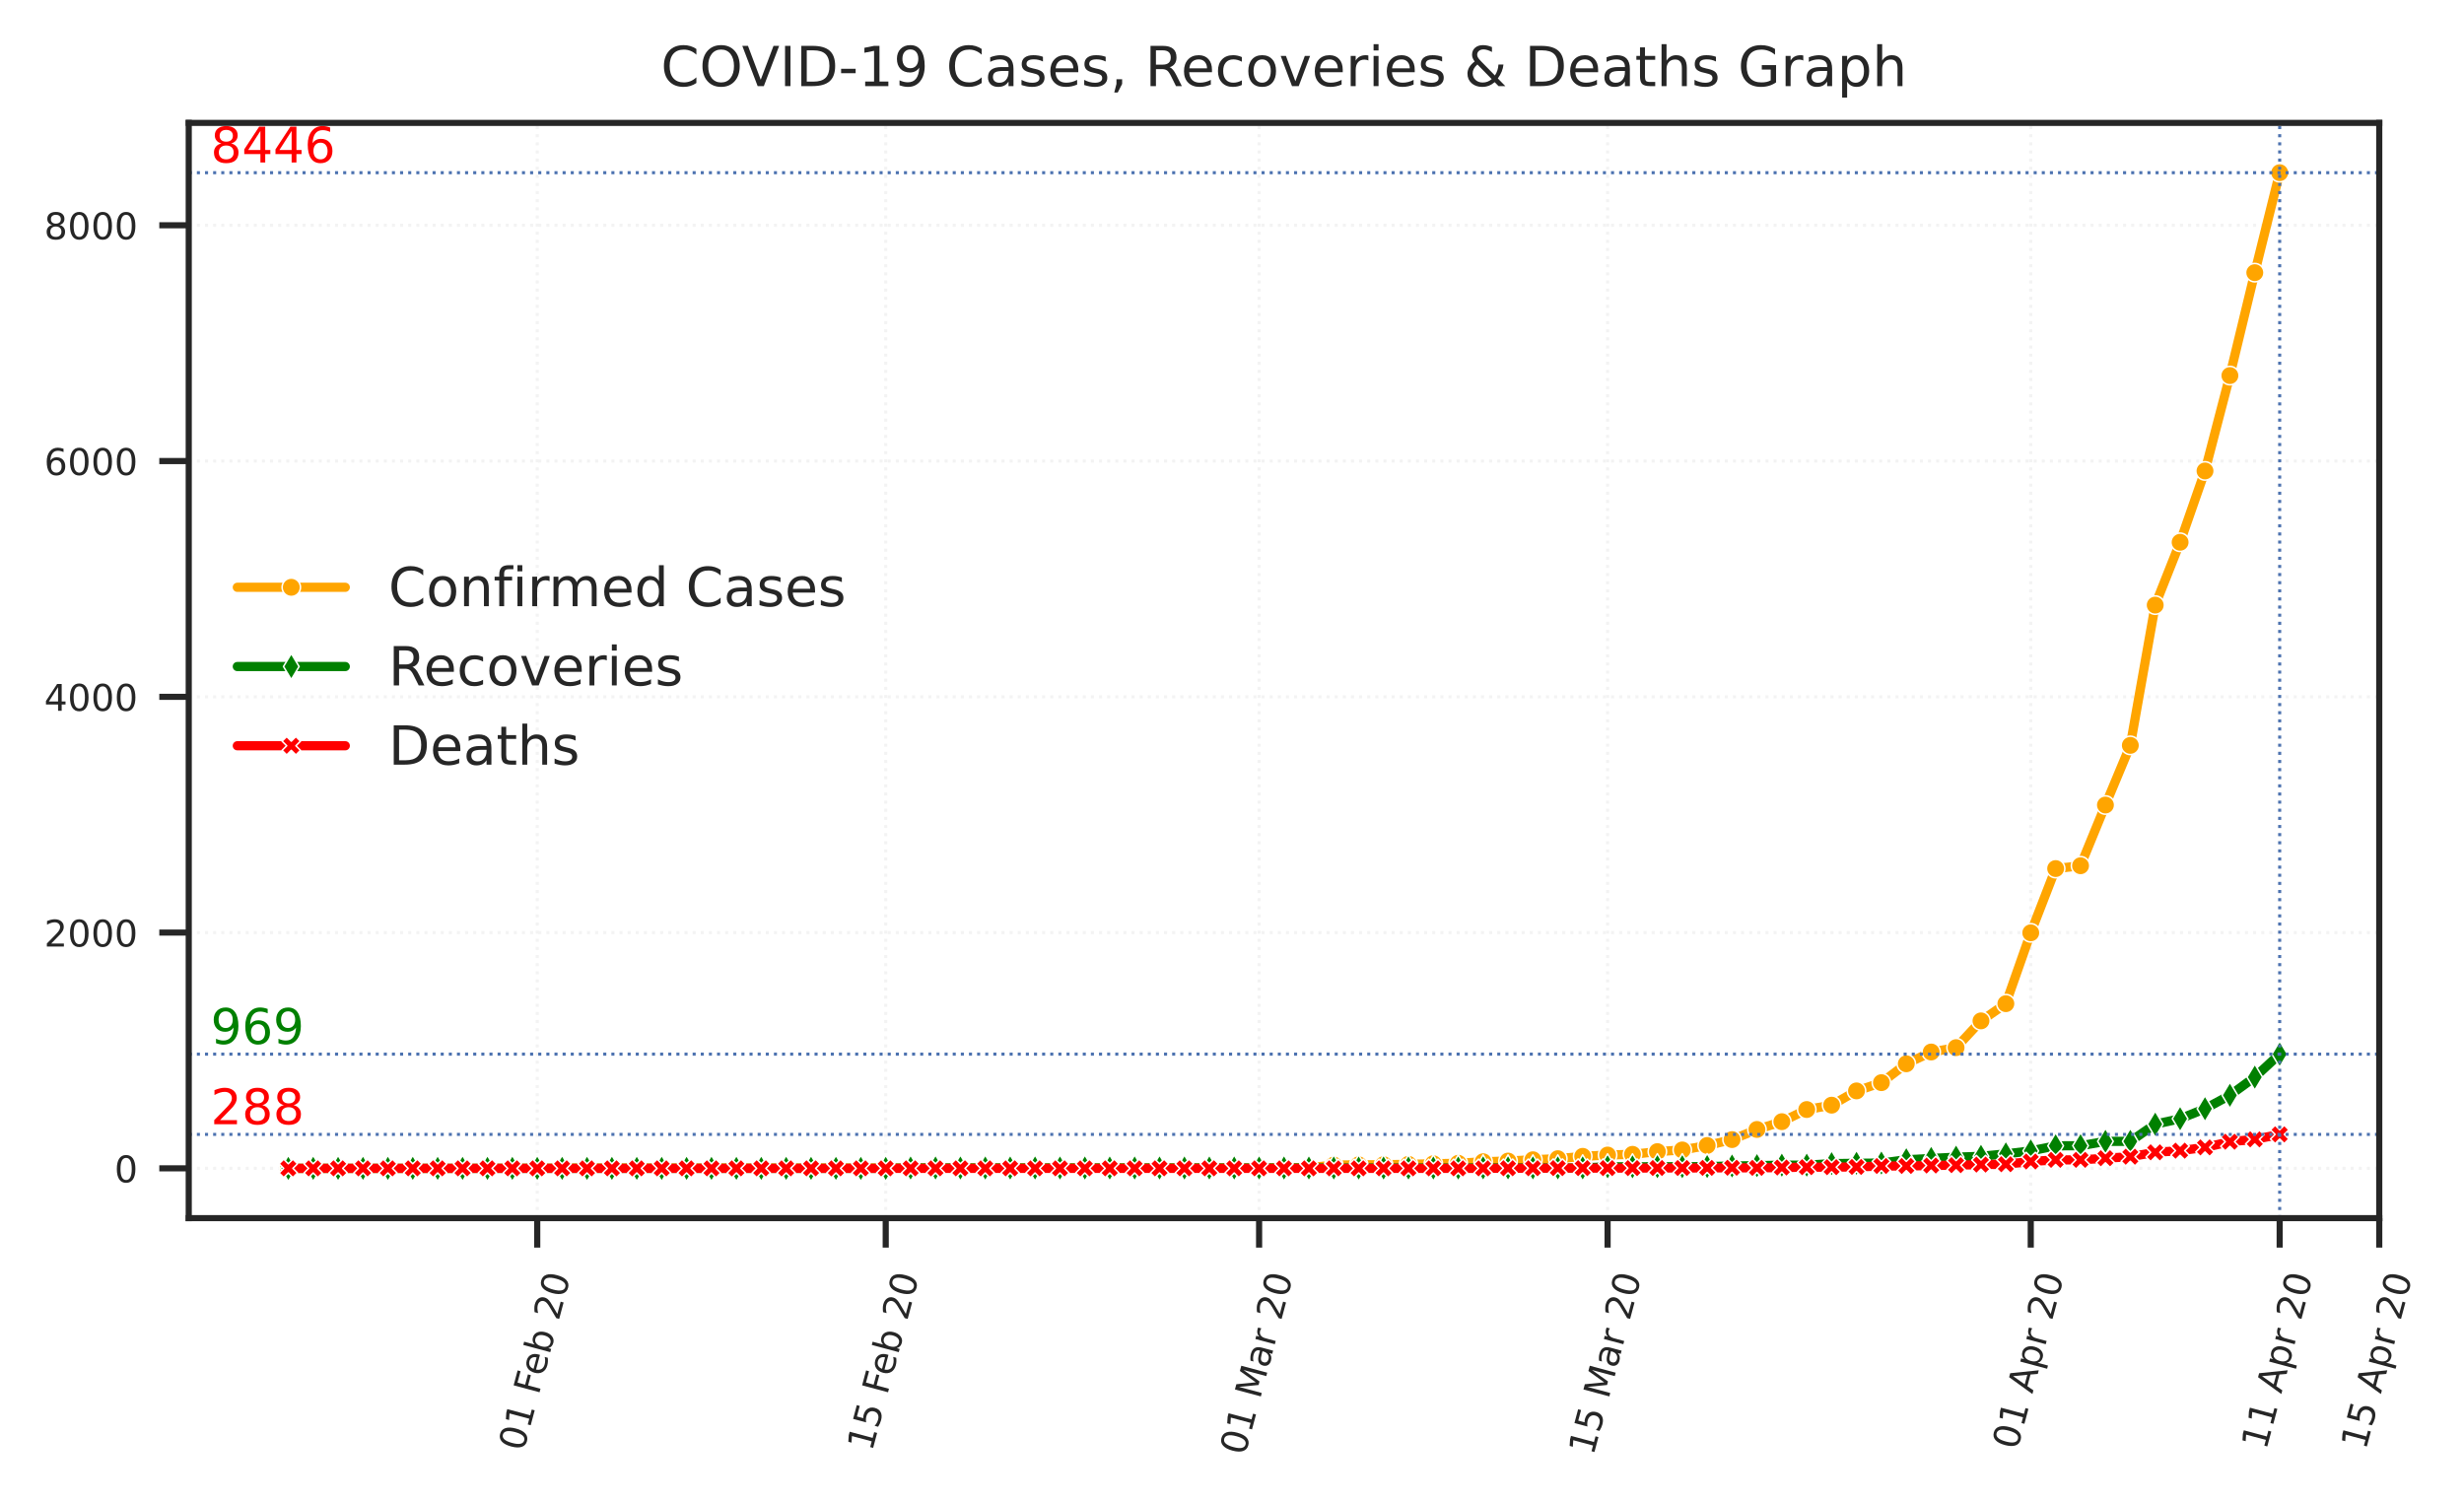 <?xml version="1.0" encoding="utf-8" standalone="no"?>
<!DOCTYPE svg PUBLIC "-//W3C//DTD SVG 1.1//EN"
  "http://www.w3.org/Graphics/SVG/1.1/DTD/svg11.dtd">
<!-- Created with matplotlib (https://matplotlib.org/) -->
<svg height="244.97pt" version="1.1" viewBox="0 0 401.707 244.97" width="401.707pt" xmlns="http://www.w3.org/2000/svg" xmlns:xlink="http://www.w3.org/1999/xlink">
 <defs>
  <style type="text/css">
*{stroke-linecap:butt;stroke-linejoin:round;}
  </style>
 </defs>
 <g id="figure_1">
  <g id="patch_1">
   <path d="M 0 244.97 
L 401.707 244.97 
L 401.707 0 
L 0 0 
z
" style="fill:#ffffff;"/>
  </g>
  <g id="axes_1">
   <g id="patch_2">
    <path d="M 30.77 198.599 
L 387.89 198.599 
L 387.89 20.039 
L 30.77 20.039 
z
" style="fill:#ffffff;"/>
   </g>
   <g id="matplotlib.axis_1">
    <g id="xtick_1">
     <g id="line2d_1">
      <path clip-path="url(#pefe8d1ee8c)" d="M 87.585 198.599 
L 87.585 20.039 
" style="fill:none;stroke:#f3f3f3;stroke-dasharray:0.5,0.825;stroke-dashoffset:0;stroke-width:0.5;"/>
     </g>
     <g id="line2d_2">
      <defs>
       <path d="M 0 0 
L 0 4.8 
" id="maf7d3135df" style="stroke:#262626;"/>
      </defs>
      <g>
       <use style="fill:#262626;stroke:#262626;" x="87.585" xlink:href="#maf7d3135df" y="198.599"/>
      </g>
     </g>
     <g id="text_1">
      <!-- 01 Feb 20 -->
      <defs>
       <path d="M 31.781 66.406 
Q 24.172 66.406 20.328 58.906 
Q 16.5 51.422 16.5 36.375 
Q 16.5 21.391 20.328 13.891 
Q 24.172 6.391 31.781 6.391 
Q 39.453 6.391 43.281 13.891 
Q 47.125 21.391 47.125 36.375 
Q 47.125 51.422 43.281 58.906 
Q 39.453 66.406 31.781 66.406 
z
M 31.781 74.219 
Q 44.047 74.219 50.516 64.516 
Q 56.984 54.828 56.984 36.375 
Q 56.984 17.969 50.516 8.266 
Q 44.047 -1.422 31.781 -1.422 
Q 19.531 -1.422 13.062 8.266 
Q 6.594 17.969 6.594 36.375 
Q 6.594 54.828 13.062 64.516 
Q 19.531 74.219 31.781 74.219 
z
" id="DejaVuSans-48"/>
       <path d="M 12.406 8.297 
L 28.516 8.297 
L 28.516 63.922 
L 10.984 60.406 
L 10.984 69.391 
L 28.422 72.906 
L 38.281 72.906 
L 38.281 8.297 
L 54.391 8.297 
L 54.391 0 
L 12.406 0 
z
" id="DejaVuSans-49"/>
       <path id="DejaVuSans-32"/>
       <path d="M 9.812 72.906 
L 51.703 72.906 
L 51.703 64.594 
L 19.672 64.594 
L 19.672 43.109 
L 48.578 43.109 
L 48.578 34.812 
L 19.672 34.812 
L 19.672 0 
L 9.812 0 
z
" id="DejaVuSans-70"/>
       <path d="M 56.203 29.594 
L 56.203 25.203 
L 14.891 25.203 
Q 15.484 15.922 20.484 11.062 
Q 25.484 6.203 34.422 6.203 
Q 39.594 6.203 44.453 7.469 
Q 49.312 8.734 54.109 11.281 
L 54.109 2.781 
Q 49.266 0.734 44.188 -0.344 
Q 39.109 -1.422 33.891 -1.422 
Q 20.797 -1.422 13.156 6.188 
Q 5.516 13.812 5.516 26.812 
Q 5.516 40.234 12.766 48.109 
Q 20.016 56 32.328 56 
Q 43.359 56 49.781 48.891 
Q 56.203 41.797 56.203 29.594 
z
M 47.219 32.234 
Q 47.125 39.594 43.094 43.984 
Q 39.062 48.391 32.422 48.391 
Q 24.906 48.391 20.391 44.141 
Q 15.875 39.891 15.188 32.172 
z
" id="DejaVuSans-101"/>
       <path d="M 48.688 27.297 
Q 48.688 37.203 44.609 42.844 
Q 40.531 48.484 33.406 48.484 
Q 26.266 48.484 22.188 42.844 
Q 18.109 37.203 18.109 27.297 
Q 18.109 17.391 22.188 11.75 
Q 26.266 6.109 33.406 6.109 
Q 40.531 6.109 44.609 11.75 
Q 48.688 17.391 48.688 27.297 
z
M 18.109 46.391 
Q 20.953 51.266 25.266 53.625 
Q 29.594 56 35.594 56 
Q 45.562 56 51.781 48.094 
Q 58.016 40.188 58.016 27.297 
Q 58.016 14.406 51.781 6.484 
Q 45.562 -1.422 35.594 -1.422 
Q 29.594 -1.422 25.266 0.953 
Q 20.953 3.328 18.109 8.203 
L 18.109 0 
L 9.078 0 
L 9.078 75.984 
L 18.109 75.984 
z
" id="DejaVuSans-98"/>
       <path d="M 19.188 8.297 
L 53.609 8.297 
L 53.609 0 
L 7.328 0 
L 7.328 8.297 
Q 12.938 14.109 22.625 23.891 
Q 32.328 33.688 34.812 36.531 
Q 39.547 41.844 41.422 45.531 
Q 43.312 49.219 43.312 52.781 
Q 43.312 58.594 39.234 62.25 
Q 35.156 65.922 28.609 65.922 
Q 23.969 65.922 18.812 64.312 
Q 13.672 62.703 7.812 59.422 
L 7.812 69.391 
Q 13.766 71.781 18.938 73 
Q 24.125 74.219 28.422 74.219 
Q 39.75 74.219 46.484 68.547 
Q 53.219 62.891 53.219 53.422 
Q 53.219 48.922 51.531 44.891 
Q 49.859 40.875 45.406 35.406 
Q 44.188 33.984 37.641 27.219 
Q 31.109 20.453 19.188 8.297 
z
" id="DejaVuSans-50"/>
      </defs>
      <g style="fill:#262626;" transform="translate(85.34 236.772)rotate(-75)scale(0.06 -0.06)">
       <use xlink:href="#DejaVuSans-48"/>
       <use x="63.623" xlink:href="#DejaVuSans-49"/>
       <use x="127.246" xlink:href="#DejaVuSans-32"/>
       <use x="159.033" xlink:href="#DejaVuSans-70"/>
       <use x="211.053" xlink:href="#DejaVuSans-101"/>
       <use x="272.576" xlink:href="#DejaVuSans-98"/>
       <use x="336.053" xlink:href="#DejaVuSans-32"/>
       <use x="367.84" xlink:href="#DejaVuSans-50"/>
       <use x="431.463" xlink:href="#DejaVuSans-48"/>
      </g>
     </g>
    </g>
    <g id="xtick_2">
     <g id="line2d_3">
      <path clip-path="url(#pefe8d1ee8c)" d="M 144.399 198.599 
L 144.399 20.039 
" style="fill:none;stroke:#f3f3f3;stroke-dasharray:0.5,0.825;stroke-dashoffset:0;stroke-width:0.5;"/>
     </g>
     <g id="line2d_4">
      <g>
       <use style="fill:#262626;stroke:#262626;" x="144.399" xlink:href="#maf7d3135df" y="198.599"/>
      </g>
     </g>
     <g id="text_2">
      <!-- 15 Feb 20 -->
      <defs>
       <path d="M 10.797 72.906 
L 49.516 72.906 
L 49.516 64.594 
L 19.828 64.594 
L 19.828 46.734 
Q 21.969 47.469 24.109 47.828 
Q 26.266 48.188 28.422 48.188 
Q 40.625 48.188 47.75 41.5 
Q 54.891 34.812 54.891 23.391 
Q 54.891 11.625 47.562 5.094 
Q 40.234 -1.422 26.906 -1.422 
Q 22.312 -1.422 17.547 -0.641 
Q 12.797 0.141 7.719 1.703 
L 7.719 11.625 
Q 12.109 9.234 16.797 8.062 
Q 21.484 6.891 26.703 6.891 
Q 35.156 6.891 40.078 11.328 
Q 45.016 15.766 45.016 23.391 
Q 45.016 31 40.078 35.438 
Q 35.156 39.891 26.703 39.891 
Q 22.75 39.891 18.812 39.016 
Q 14.891 38.141 10.797 36.281 
z
" id="DejaVuSans-53"/>
      </defs>
      <g style="fill:#262626;" transform="translate(142.154 236.772)rotate(-75)scale(0.06 -0.06)">
       <use xlink:href="#DejaVuSans-49"/>
       <use x="63.623" xlink:href="#DejaVuSans-53"/>
       <use x="127.246" xlink:href="#DejaVuSans-32"/>
       <use x="159.033" xlink:href="#DejaVuSans-70"/>
       <use x="211.053" xlink:href="#DejaVuSans-101"/>
       <use x="272.576" xlink:href="#DejaVuSans-98"/>
       <use x="336.053" xlink:href="#DejaVuSans-32"/>
       <use x="367.84" xlink:href="#DejaVuSans-50"/>
       <use x="431.463" xlink:href="#DejaVuSans-48"/>
      </g>
     </g>
    </g>
    <g id="xtick_3">
     <g id="line2d_5">
      <path clip-path="url(#pefe8d1ee8c)" d="M 205.272 198.599 
L 205.272 20.039 
" style="fill:none;stroke:#f3f3f3;stroke-dasharray:0.5,0.825;stroke-dashoffset:0;stroke-width:0.5;"/>
     </g>
     <g id="line2d_6">
      <g>
       <use style="fill:#262626;stroke:#262626;" x="205.272" xlink:href="#maf7d3135df" y="198.599"/>
      </g>
     </g>
     <g id="text_3">
      <!-- 01 Mar 20 -->
      <defs>
       <path d="M 9.812 72.906 
L 24.516 72.906 
L 43.109 23.297 
L 61.812 72.906 
L 76.516 72.906 
L 76.516 0 
L 66.891 0 
L 66.891 64.016 
L 48.094 14.016 
L 38.188 14.016 
L 19.391 64.016 
L 19.391 0 
L 9.812 0 
z
" id="DejaVuSans-77"/>
       <path d="M 34.281 27.484 
Q 23.391 27.484 19.188 25 
Q 14.984 22.516 14.984 16.5 
Q 14.984 11.719 18.141 8.906 
Q 21.297 6.109 26.703 6.109 
Q 34.188 6.109 38.703 11.406 
Q 43.219 16.703 43.219 25.484 
L 43.219 27.484 
z
M 52.203 31.203 
L 52.203 0 
L 43.219 0 
L 43.219 8.297 
Q 40.141 3.328 35.547 0.953 
Q 30.953 -1.422 24.312 -1.422 
Q 15.922 -1.422 10.953 3.297 
Q 6 8.016 6 15.922 
Q 6 25.141 12.172 29.828 
Q 18.359 34.516 30.609 34.516 
L 43.219 34.516 
L 43.219 35.406 
Q 43.219 41.609 39.141 45 
Q 35.062 48.391 27.688 48.391 
Q 23 48.391 18.547 47.266 
Q 14.109 46.141 10.016 43.891 
L 10.016 52.203 
Q 14.938 54.109 19.578 55.047 
Q 24.219 56 28.609 56 
Q 40.484 56 46.344 49.844 
Q 52.203 43.703 52.203 31.203 
z
" id="DejaVuSans-97"/>
       <path d="M 41.109 46.297 
Q 39.594 47.172 37.812 47.578 
Q 36.031 48 33.891 48 
Q 26.266 48 22.188 43.047 
Q 18.109 38.094 18.109 28.812 
L 18.109 0 
L 9.078 0 
L 9.078 54.688 
L 18.109 54.688 
L 18.109 46.188 
Q 20.953 51.172 25.484 53.578 
Q 30.031 56 36.531 56 
Q 37.453 56 38.578 55.875 
Q 39.703 55.766 41.062 55.516 
z
" id="DejaVuSans-114"/>
      </defs>
      <g style="fill:#262626;" transform="translate(202.936 237.447)rotate(-75)scale(0.06 -0.06)">
       <use xlink:href="#DejaVuSans-48"/>
       <use x="63.623" xlink:href="#DejaVuSans-49"/>
       <use x="127.246" xlink:href="#DejaVuSans-32"/>
       <use x="159.033" xlink:href="#DejaVuSans-77"/>
       <use x="245.312" xlink:href="#DejaVuSans-97"/>
       <use x="306.592" xlink:href="#DejaVuSans-114"/>
       <use x="347.705" xlink:href="#DejaVuSans-32"/>
       <use x="379.492" xlink:href="#DejaVuSans-50"/>
       <use x="443.115" xlink:href="#DejaVuSans-48"/>
      </g>
     </g>
    </g>
    <g id="xtick_4">
     <g id="line2d_7">
      <path clip-path="url(#pefe8d1ee8c)" d="M 262.086 198.599 
L 262.086 20.039 
" style="fill:none;stroke:#f3f3f3;stroke-dasharray:0.5,0.825;stroke-dashoffset:0;stroke-width:0.5;"/>
     </g>
     <g id="line2d_8">
      <g>
       <use style="fill:#262626;stroke:#262626;" x="262.086" xlink:href="#maf7d3135df" y="198.599"/>
      </g>
     </g>
     <g id="text_4">
      <!-- 15 Mar 20 -->
      <g style="fill:#262626;" transform="translate(259.751 237.447)rotate(-75)scale(0.06 -0.06)">
       <use xlink:href="#DejaVuSans-49"/>
       <use x="63.623" xlink:href="#DejaVuSans-53"/>
       <use x="127.246" xlink:href="#DejaVuSans-32"/>
       <use x="159.033" xlink:href="#DejaVuSans-77"/>
       <use x="245.312" xlink:href="#DejaVuSans-97"/>
       <use x="306.592" xlink:href="#DejaVuSans-114"/>
       <use x="347.705" xlink:href="#DejaVuSans-32"/>
       <use x="379.492" xlink:href="#DejaVuSans-50"/>
       <use x="443.115" xlink:href="#DejaVuSans-48"/>
      </g>
     </g>
    </g>
    <g id="xtick_5">
     <g id="line2d_9">
      <path clip-path="url(#pefe8d1ee8c)" d="M 331.075 198.599 
L 331.075 20.039 
" style="fill:none;stroke:#f3f3f3;stroke-dasharray:0.5,0.825;stroke-dashoffset:0;stroke-width:0.5;"/>
     </g>
     <g id="line2d_10">
      <g>
       <use style="fill:#262626;stroke:#262626;" x="331.075" xlink:href="#maf7d3135df" y="198.599"/>
      </g>
     </g>
     <g id="text_5">
      <!-- 01 Apr 20 -->
      <defs>
       <path d="M 34.188 63.188 
L 20.797 26.906 
L 47.609 26.906 
z
M 28.609 72.906 
L 39.797 72.906 
L 67.578 0 
L 57.328 0 
L 50.688 18.703 
L 17.828 18.703 
L 11.188 0 
L 0.781 0 
z
" id="DejaVuSans-65"/>
       <path d="M 18.109 8.203 
L 18.109 -20.797 
L 9.078 -20.797 
L 9.078 54.688 
L 18.109 54.688 
L 18.109 46.391 
Q 20.953 51.266 25.266 53.625 
Q 29.594 56 35.594 56 
Q 45.562 56 51.781 48.094 
Q 58.016 40.188 58.016 27.297 
Q 58.016 14.406 51.781 6.484 
Q 45.562 -1.422 35.594 -1.422 
Q 29.594 -1.422 25.266 0.953 
Q 20.953 3.328 18.109 8.203 
z
M 48.688 27.297 
Q 48.688 37.203 44.609 42.844 
Q 40.531 48.484 33.406 48.484 
Q 26.266 48.484 22.188 42.844 
Q 18.109 37.203 18.109 27.297 
Q 18.109 17.391 22.188 11.75 
Q 26.266 6.109 33.406 6.109 
Q 40.531 6.109 44.609 11.75 
Q 48.688 17.391 48.688 27.297 
z
" id="DejaVuSans-112"/>
      </defs>
      <g style="fill:#262626;" transform="translate(328.862 236.538)rotate(-75)scale(0.06 -0.06)">
       <use xlink:href="#DejaVuSans-48"/>
       <use x="63.623" xlink:href="#DejaVuSans-49"/>
       <use x="127.246" xlink:href="#DejaVuSans-32"/>
       <use x="159.033" xlink:href="#DejaVuSans-65"/>
       <use x="227.441" xlink:href="#DejaVuSans-112"/>
       <use x="290.918" xlink:href="#DejaVuSans-114"/>
       <use x="332.031" xlink:href="#DejaVuSans-32"/>
       <use x="363.818" xlink:href="#DejaVuSans-50"/>
       <use x="427.441" xlink:href="#DejaVuSans-48"/>
      </g>
     </g>
    </g>
    <g id="xtick_6">
     <g id="line2d_11">
      <path clip-path="url(#pefe8d1ee8c)" d="M 387.89 198.599 
L 387.89 20.039 
" style="fill:none;stroke:#f3f3f3;stroke-dasharray:0.5,0.825;stroke-dashoffset:0;stroke-width:0.5;"/>
     </g>
     <g id="line2d_12">
      <g>
       <use style="fill:#262626;stroke:#262626;" x="387.89" xlink:href="#maf7d3135df" y="198.599"/>
      </g>
     </g>
     <g id="text_6">
      <!-- 15 Apr 20 -->
      <g style="fill:#262626;" transform="translate(385.676 236.538)rotate(-75)scale(0.06 -0.06)">
       <use xlink:href="#DejaVuSans-49"/>
       <use x="63.623" xlink:href="#DejaVuSans-53"/>
       <use x="127.246" xlink:href="#DejaVuSans-32"/>
       <use x="159.033" xlink:href="#DejaVuSans-65"/>
       <use x="227.441" xlink:href="#DejaVuSans-112"/>
       <use x="290.918" xlink:href="#DejaVuSans-114"/>
       <use x="332.031" xlink:href="#DejaVuSans-32"/>
       <use x="363.818" xlink:href="#DejaVuSans-50"/>
       <use x="427.441" xlink:href="#DejaVuSans-48"/>
      </g>
     </g>
    </g>
    <g id="xtick_7">
     <g id="line2d_13">
      <path clip-path="url(#pefe8d1ee8c)" d="M 371.657 198.599 
L 371.657 20.039 
" style="fill:none;stroke:#f3f3f3;stroke-dasharray:0.5,0.825;stroke-dashoffset:0;stroke-width:0.5;"/>
     </g>
     <g id="line2d_14">
      <g>
       <use style="fill:#262626;stroke:#262626;" x="371.657" xlink:href="#maf7d3135df" y="198.599"/>
      </g>
     </g>
     <g id="text_7">
      <!-- 11 Apr 20 -->
      <g style="fill:#262626;" transform="translate(369.444 236.538)rotate(-75)scale(0.06 -0.06)">
       <use xlink:href="#DejaVuSans-49"/>
       <use x="63.623" xlink:href="#DejaVuSans-49"/>
       <use x="127.246" xlink:href="#DejaVuSans-32"/>
       <use x="159.033" xlink:href="#DejaVuSans-65"/>
       <use x="227.441" xlink:href="#DejaVuSans-112"/>
       <use x="290.918" xlink:href="#DejaVuSans-114"/>
       <use x="332.031" xlink:href="#DejaVuSans-32"/>
       <use x="363.818" xlink:href="#DejaVuSans-50"/>
       <use x="427.441" xlink:href="#DejaVuSans-48"/>
      </g>
     </g>
    </g>
   </g>
   <g id="matplotlib.axis_2">
    <g id="ytick_1">
     <g id="line2d_15">
      <path clip-path="url(#pefe8d1ee8c)" d="M 30.77 190.482 
L 387.89 190.482 
" style="fill:none;stroke:#f3f3f3;stroke-dasharray:0.5,0.825;stroke-dashoffset:0;stroke-width:0.5;"/>
     </g>
     <g id="line2d_16">
      <defs>
       <path d="M 0 0 
L -4.8 0 
" id="m7d1f66cf51" style="stroke:#262626;"/>
      </defs>
      <g>
       <use style="fill:#262626;stroke:#262626;" x="30.77" xlink:href="#m7d1f66cf51" y="190.482"/>
      </g>
     </g>
     <g id="text_8">
      <!-- 0 -->
      <g style="fill:#262626;" transform="translate(18.652 192.762)scale(0.06 -0.06)">
       <use xlink:href="#DejaVuSans-48"/>
      </g>
     </g>
    </g>
    <g id="ytick_2">
     <g id="line2d_17">
      <path clip-path="url(#pefe8d1ee8c)" d="M 30.77 152.043 
L 387.89 152.043 
" style="fill:none;stroke:#f3f3f3;stroke-dasharray:0.5,0.825;stroke-dashoffset:0;stroke-width:0.5;"/>
     </g>
     <g id="line2d_18">
      <g>
       <use style="fill:#262626;stroke:#262626;" x="30.77" xlink:href="#m7d1f66cf51" y="152.043"/>
      </g>
     </g>
     <g id="text_9">
      <!-- 2000 -->
      <g style="fill:#262626;" transform="translate(7.2 154.323)scale(0.06 -0.06)">
       <use xlink:href="#DejaVuSans-50"/>
       <use x="63.623" xlink:href="#DejaVuSans-48"/>
       <use x="127.246" xlink:href="#DejaVuSans-48"/>
       <use x="190.869" xlink:href="#DejaVuSans-48"/>
      </g>
     </g>
    </g>
    <g id="ytick_3">
     <g id="line2d_19">
      <path clip-path="url(#pefe8d1ee8c)" d="M 30.77 113.605 
L 387.89 113.605 
" style="fill:none;stroke:#f3f3f3;stroke-dasharray:0.5,0.825;stroke-dashoffset:0;stroke-width:0.5;"/>
     </g>
     <g id="line2d_20">
      <g>
       <use style="fill:#262626;stroke:#262626;" x="30.77" xlink:href="#m7d1f66cf51" y="113.605"/>
      </g>
     </g>
     <g id="text_10">
      <!-- 4000 -->
      <defs>
       <path d="M 37.797 64.312 
L 12.891 25.391 
L 37.797 25.391 
z
M 35.203 72.906 
L 47.609 72.906 
L 47.609 25.391 
L 58.016 25.391 
L 58.016 17.188 
L 47.609 17.188 
L 47.609 0 
L 37.797 0 
L 37.797 17.188 
L 4.891 17.188 
L 4.891 26.703 
z
" id="DejaVuSans-52"/>
      </defs>
      <g style="fill:#262626;" transform="translate(7.2 115.884)scale(0.06 -0.06)">
       <use xlink:href="#DejaVuSans-52"/>
       <use x="63.623" xlink:href="#DejaVuSans-48"/>
       <use x="127.246" xlink:href="#DejaVuSans-48"/>
       <use x="190.869" xlink:href="#DejaVuSans-48"/>
      </g>
     </g>
    </g>
    <g id="ytick_4">
     <g id="line2d_21">
      <path clip-path="url(#pefe8d1ee8c)" d="M 30.77 75.166 
L 387.89 75.166 
" style="fill:none;stroke:#f3f3f3;stroke-dasharray:0.5,0.825;stroke-dashoffset:0;stroke-width:0.5;"/>
     </g>
     <g id="line2d_22">
      <g>
       <use style="fill:#262626;stroke:#262626;" x="30.77" xlink:href="#m7d1f66cf51" y="75.166"/>
      </g>
     </g>
     <g id="text_11">
      <!-- 6000 -->
      <defs>
       <path d="M 33.016 40.375 
Q 26.375 40.375 22.484 35.828 
Q 18.609 31.297 18.609 23.391 
Q 18.609 15.531 22.484 10.953 
Q 26.375 6.391 33.016 6.391 
Q 39.656 6.391 43.531 10.953 
Q 47.406 15.531 47.406 23.391 
Q 47.406 31.297 43.531 35.828 
Q 39.656 40.375 33.016 40.375 
z
M 52.594 71.297 
L 52.594 62.312 
Q 48.875 64.062 45.094 64.984 
Q 41.312 65.922 37.594 65.922 
Q 27.828 65.922 22.672 59.328 
Q 17.531 52.734 16.797 39.406 
Q 19.672 43.656 24.016 45.922 
Q 28.375 48.188 33.594 48.188 
Q 44.578 48.188 50.953 41.516 
Q 57.328 34.859 57.328 23.391 
Q 57.328 12.156 50.688 5.359 
Q 44.047 -1.422 33.016 -1.422 
Q 20.359 -1.422 13.672 8.266 
Q 6.984 17.969 6.984 36.375 
Q 6.984 53.656 15.188 63.938 
Q 23.391 74.219 37.203 74.219 
Q 40.922 74.219 44.703 73.484 
Q 48.484 72.75 52.594 71.297 
z
" id="DejaVuSans-54"/>
      </defs>
      <g style="fill:#262626;" transform="translate(7.2 77.445)scale(0.06 -0.06)">
       <use xlink:href="#DejaVuSans-54"/>
       <use x="63.623" xlink:href="#DejaVuSans-48"/>
       <use x="127.246" xlink:href="#DejaVuSans-48"/>
       <use x="190.869" xlink:href="#DejaVuSans-48"/>
      </g>
     </g>
    </g>
    <g id="ytick_5">
     <g id="line2d_23">
      <path clip-path="url(#pefe8d1ee8c)" d="M 30.77 36.727 
L 387.89 36.727 
" style="fill:none;stroke:#f3f3f3;stroke-dasharray:0.5,0.825;stroke-dashoffset:0;stroke-width:0.5;"/>
     </g>
     <g id="line2d_24">
      <g>
       <use style="fill:#262626;stroke:#262626;" x="30.77" xlink:href="#m7d1f66cf51" y="36.727"/>
      </g>
     </g>
     <g id="text_12">
      <!-- 8000 -->
      <defs>
       <path d="M 31.781 34.625 
Q 24.75 34.625 20.719 30.859 
Q 16.703 27.094 16.703 20.516 
Q 16.703 13.922 20.719 10.156 
Q 24.75 6.391 31.781 6.391 
Q 38.812 6.391 42.859 10.172 
Q 46.922 13.969 46.922 20.516 
Q 46.922 27.094 42.891 30.859 
Q 38.875 34.625 31.781 34.625 
z
M 21.922 38.812 
Q 15.578 40.375 12.031 44.719 
Q 8.5 49.078 8.5 55.328 
Q 8.5 64.062 14.719 69.141 
Q 20.953 74.219 31.781 74.219 
Q 42.672 74.219 48.875 69.141 
Q 55.078 64.062 55.078 55.328 
Q 55.078 49.078 51.531 44.719 
Q 48 40.375 41.703 38.812 
Q 48.828 37.156 52.797 32.312 
Q 56.781 27.484 56.781 20.516 
Q 56.781 9.906 50.312 4.234 
Q 43.844 -1.422 31.781 -1.422 
Q 19.734 -1.422 13.25 4.234 
Q 6.781 9.906 6.781 20.516 
Q 6.781 27.484 10.781 32.312 
Q 14.797 37.156 21.922 38.812 
z
M 18.312 54.391 
Q 18.312 48.734 21.844 45.562 
Q 25.391 42.391 31.781 42.391 
Q 38.141 42.391 41.719 45.562 
Q 45.312 48.734 45.312 54.391 
Q 45.312 60.062 41.719 63.234 
Q 38.141 66.406 31.781 66.406 
Q 25.391 66.406 21.844 63.234 
Q 18.312 60.062 18.312 54.391 
z
" id="DejaVuSans-56"/>
      </defs>
      <g style="fill:#262626;" transform="translate(7.2 39.006)scale(0.06 -0.06)">
       <use xlink:href="#DejaVuSans-56"/>
       <use x="63.623" xlink:href="#DejaVuSans-48"/>
       <use x="127.246" xlink:href="#DejaVuSans-48"/>
       <use x="190.869" xlink:href="#DejaVuSans-48"/>
      </g>
     </g>
    </g>
   </g>
   <g id="line2d_25">
    <path clip-path="url(#pefe8d1ee8c)" d="M 47.003 190.482 
L 51.061 190.482 
L 55.119 190.482 
L 59.177 190.482 
L 63.235 190.482 
L 67.294 190.482 
L 71.352 190.482 
L 75.41 190.482 
L 79.468 190.463 
L 83.526 190.463 
L 87.585 190.463 
L 91.643 190.444 
L 95.701 190.425 
L 99.759 190.425 
L 103.817 190.425 
L 107.875 190.425 
L 111.934 190.425 
L 115.992 190.425 
L 120.05 190.425 
L 124.108 190.425 
L 128.166 190.425 
L 132.225 190.425 
L 136.283 190.425 
L 140.341 190.425 
L 144.399 190.425 
L 148.457 190.425 
L 152.515 190.425 
L 156.574 190.425 
L 160.632 190.425 
L 164.69 190.425 
L 168.748 190.425 
L 172.806 190.425 
L 176.865 190.425 
L 180.923 190.425 
L 184.981 190.425 
L 189.039 190.425 
L 193.097 190.425 
L 197.155 190.425 
L 201.214 190.425 
L 205.272 190.425 
L 209.33 190.386 
L 213.388 190.386 
L 217.446 189.944 
L 221.505 189.906 
L 225.563 189.886 
L 229.621 189.829 
L 233.679 189.733 
L 237.737 189.656 
L 241.795 189.406 
L 245.854 189.291 
L 249.912 189.079 
L 253.97 188.906 
L 258.028 188.522 
L 262.086 188.31 
L 266.145 188.195 
L 270.203 187.753 
L 274.261 187.484 
L 278.319 186.754 
L 282.377 185.793 
L 286.435 184.14 
L 290.494 182.871 
L 294.552 180.892 
L 298.61 180.181 
L 302.668 177.855 
L 306.726 176.51 
L 310.785 173.435 
L 314.843 171.513 
L 318.901 170.802 
L 322.959 166.439 
L 327.017 163.633 
L 331.075 152.082 
L 335.134 141.607 
L 339.192 141.146 
L 343.25 131.248 
L 347.308 121.523 
L 351.366 98.652 
L 355.425 88.408 
L 359.483 76.78 
L 363.541 61.232 
L 367.599 44.453 
L 371.657 28.155 
" style="fill:none;stroke:#ffa500;stroke-linecap:round;stroke-width:1.5;"/>
    <defs>
     <path d="M 0 1.5 
C 0.398 1.5 0.779 1.342 1.061 1.061 
C 1.342 0.779 1.5 0.398 1.5 0 
C 1.5 -0.398 1.342 -0.779 1.061 -1.061 
C 0.779 -1.342 0.398 -1.5 0 -1.5 
C -0.398 -1.5 -0.779 -1.342 -1.061 -1.061 
C -1.342 -0.779 -1.5 -0.398 -1.5 0 
C -1.5 0.398 -1.342 0.779 -1.061 1.061 
C -0.779 1.342 -0.398 1.5 0 1.5 
z
" id="m8e2f605614" style="stroke:#ffffff;stroke-width:0.25;"/>
    </defs>
    <g clip-path="url(#pefe8d1ee8c)">
     <use style="fill:#ffa500;stroke:#ffffff;stroke-width:0.25;" x="47.003" xlink:href="#m8e2f605614" y="190.482"/>
     <use style="fill:#ffa500;stroke:#ffffff;stroke-width:0.25;" x="51.061" xlink:href="#m8e2f605614" y="190.482"/>
     <use style="fill:#ffa500;stroke:#ffffff;stroke-width:0.25;" x="55.119" xlink:href="#m8e2f605614" y="190.482"/>
     <use style="fill:#ffa500;stroke:#ffffff;stroke-width:0.25;" x="59.177" xlink:href="#m8e2f605614" y="190.482"/>
     <use style="fill:#ffa500;stroke:#ffffff;stroke-width:0.25;" x="63.235" xlink:href="#m8e2f605614" y="190.482"/>
     <use style="fill:#ffa500;stroke:#ffffff;stroke-width:0.25;" x="67.294" xlink:href="#m8e2f605614" y="190.482"/>
     <use style="fill:#ffa500;stroke:#ffffff;stroke-width:0.25;" x="71.352" xlink:href="#m8e2f605614" y="190.482"/>
     <use style="fill:#ffa500;stroke:#ffffff;stroke-width:0.25;" x="75.41" xlink:href="#m8e2f605614" y="190.482"/>
     <use style="fill:#ffa500;stroke:#ffffff;stroke-width:0.25;" x="79.468" xlink:href="#m8e2f605614" y="190.463"/>
     <use style="fill:#ffa500;stroke:#ffffff;stroke-width:0.25;" x="83.526" xlink:href="#m8e2f605614" y="190.463"/>
     <use style="fill:#ffa500;stroke:#ffffff;stroke-width:0.25;" x="87.585" xlink:href="#m8e2f605614" y="190.463"/>
     <use style="fill:#ffa500;stroke:#ffffff;stroke-width:0.25;" x="91.643" xlink:href="#m8e2f605614" y="190.444"/>
     <use style="fill:#ffa500;stroke:#ffffff;stroke-width:0.25;" x="95.701" xlink:href="#m8e2f605614" y="190.425"/>
     <use style="fill:#ffa500;stroke:#ffffff;stroke-width:0.25;" x="99.759" xlink:href="#m8e2f605614" y="190.425"/>
     <use style="fill:#ffa500;stroke:#ffffff;stroke-width:0.25;" x="103.817" xlink:href="#m8e2f605614" y="190.425"/>
     <use style="fill:#ffa500;stroke:#ffffff;stroke-width:0.25;" x="107.875" xlink:href="#m8e2f605614" y="190.425"/>
     <use style="fill:#ffa500;stroke:#ffffff;stroke-width:0.25;" x="111.934" xlink:href="#m8e2f605614" y="190.425"/>
     <use style="fill:#ffa500;stroke:#ffffff;stroke-width:0.25;" x="115.992" xlink:href="#m8e2f605614" y="190.425"/>
     <use style="fill:#ffa500;stroke:#ffffff;stroke-width:0.25;" x="120.05" xlink:href="#m8e2f605614" y="190.425"/>
     <use style="fill:#ffa500;stroke:#ffffff;stroke-width:0.25;" x="124.108" xlink:href="#m8e2f605614" y="190.425"/>
     <use style="fill:#ffa500;stroke:#ffffff;stroke-width:0.25;" x="128.166" xlink:href="#m8e2f605614" y="190.425"/>
     <use style="fill:#ffa500;stroke:#ffffff;stroke-width:0.25;" x="132.225" xlink:href="#m8e2f605614" y="190.425"/>
     <use style="fill:#ffa500;stroke:#ffffff;stroke-width:0.25;" x="136.283" xlink:href="#m8e2f605614" y="190.425"/>
     <use style="fill:#ffa500;stroke:#ffffff;stroke-width:0.25;" x="140.341" xlink:href="#m8e2f605614" y="190.425"/>
     <use style="fill:#ffa500;stroke:#ffffff;stroke-width:0.25;" x="144.399" xlink:href="#m8e2f605614" y="190.425"/>
     <use style="fill:#ffa500;stroke:#ffffff;stroke-width:0.25;" x="148.457" xlink:href="#m8e2f605614" y="190.425"/>
     <use style="fill:#ffa500;stroke:#ffffff;stroke-width:0.25;" x="152.515" xlink:href="#m8e2f605614" y="190.425"/>
     <use style="fill:#ffa500;stroke:#ffffff;stroke-width:0.25;" x="156.574" xlink:href="#m8e2f605614" y="190.425"/>
     <use style="fill:#ffa500;stroke:#ffffff;stroke-width:0.25;" x="160.632" xlink:href="#m8e2f605614" y="190.425"/>
     <use style="fill:#ffa500;stroke:#ffffff;stroke-width:0.25;" x="164.69" xlink:href="#m8e2f605614" y="190.425"/>
     <use style="fill:#ffa500;stroke:#ffffff;stroke-width:0.25;" x="168.748" xlink:href="#m8e2f605614" y="190.425"/>
     <use style="fill:#ffa500;stroke:#ffffff;stroke-width:0.25;" x="172.806" xlink:href="#m8e2f605614" y="190.425"/>
     <use style="fill:#ffa500;stroke:#ffffff;stroke-width:0.25;" x="176.865" xlink:href="#m8e2f605614" y="190.425"/>
     <use style="fill:#ffa500;stroke:#ffffff;stroke-width:0.25;" x="180.923" xlink:href="#m8e2f605614" y="190.425"/>
     <use style="fill:#ffa500;stroke:#ffffff;stroke-width:0.25;" x="184.981" xlink:href="#m8e2f605614" y="190.425"/>
     <use style="fill:#ffa500;stroke:#ffffff;stroke-width:0.25;" x="189.039" xlink:href="#m8e2f605614" y="190.425"/>
     <use style="fill:#ffa500;stroke:#ffffff;stroke-width:0.25;" x="193.097" xlink:href="#m8e2f605614" y="190.425"/>
     <use style="fill:#ffa500;stroke:#ffffff;stroke-width:0.25;" x="197.155" xlink:href="#m8e2f605614" y="190.425"/>
     <use style="fill:#ffa500;stroke:#ffffff;stroke-width:0.25;" x="201.214" xlink:href="#m8e2f605614" y="190.425"/>
     <use style="fill:#ffa500;stroke:#ffffff;stroke-width:0.25;" x="205.272" xlink:href="#m8e2f605614" y="190.425"/>
     <use style="fill:#ffa500;stroke:#ffffff;stroke-width:0.25;" x="209.33" xlink:href="#m8e2f605614" y="190.386"/>
     <use style="fill:#ffa500;stroke:#ffffff;stroke-width:0.25;" x="213.388" xlink:href="#m8e2f605614" y="190.386"/>
     <use style="fill:#ffa500;stroke:#ffffff;stroke-width:0.25;" x="217.446" xlink:href="#m8e2f605614" y="189.944"/>
     <use style="fill:#ffa500;stroke:#ffffff;stroke-width:0.25;" x="221.505" xlink:href="#m8e2f605614" y="189.906"/>
     <use style="fill:#ffa500;stroke:#ffffff;stroke-width:0.25;" x="225.563" xlink:href="#m8e2f605614" y="189.886"/>
     <use style="fill:#ffa500;stroke:#ffffff;stroke-width:0.25;" x="229.621" xlink:href="#m8e2f605614" y="189.829"/>
     <use style="fill:#ffa500;stroke:#ffffff;stroke-width:0.25;" x="233.679" xlink:href="#m8e2f605614" y="189.733"/>
     <use style="fill:#ffa500;stroke:#ffffff;stroke-width:0.25;" x="237.737" xlink:href="#m8e2f605614" y="189.656"/>
     <use style="fill:#ffa500;stroke:#ffffff;stroke-width:0.25;" x="241.795" xlink:href="#m8e2f605614" y="189.406"/>
     <use style="fill:#ffa500;stroke:#ffffff;stroke-width:0.25;" x="245.854" xlink:href="#m8e2f605614" y="189.291"/>
     <use style="fill:#ffa500;stroke:#ffffff;stroke-width:0.25;" x="249.912" xlink:href="#m8e2f605614" y="189.079"/>
     <use style="fill:#ffa500;stroke:#ffffff;stroke-width:0.25;" x="253.97" xlink:href="#m8e2f605614" y="188.906"/>
     <use style="fill:#ffa500;stroke:#ffffff;stroke-width:0.25;" x="258.028" xlink:href="#m8e2f605614" y="188.522"/>
     <use style="fill:#ffa500;stroke:#ffffff;stroke-width:0.25;" x="262.086" xlink:href="#m8e2f605614" y="188.31"/>
     <use style="fill:#ffa500;stroke:#ffffff;stroke-width:0.25;" x="266.145" xlink:href="#m8e2f605614" y="188.195"/>
     <use style="fill:#ffa500;stroke:#ffffff;stroke-width:0.25;" x="270.203" xlink:href="#m8e2f605614" y="187.753"/>
     <use style="fill:#ffa500;stroke:#ffffff;stroke-width:0.25;" x="274.261" xlink:href="#m8e2f605614" y="187.484"/>
     <use style="fill:#ffa500;stroke:#ffffff;stroke-width:0.25;" x="278.319" xlink:href="#m8e2f605614" y="186.754"/>
     <use style="fill:#ffa500;stroke:#ffffff;stroke-width:0.25;" x="282.377" xlink:href="#m8e2f605614" y="185.793"/>
     <use style="fill:#ffa500;stroke:#ffffff;stroke-width:0.25;" x="286.435" xlink:href="#m8e2f605614" y="184.14"/>
     <use style="fill:#ffa500;stroke:#ffffff;stroke-width:0.25;" x="290.494" xlink:href="#m8e2f605614" y="182.871"/>
     <use style="fill:#ffa500;stroke:#ffffff;stroke-width:0.25;" x="294.552" xlink:href="#m8e2f605614" y="180.892"/>
     <use style="fill:#ffa500;stroke:#ffffff;stroke-width:0.25;" x="298.61" xlink:href="#m8e2f605614" y="180.181"/>
     <use style="fill:#ffa500;stroke:#ffffff;stroke-width:0.25;" x="302.668" xlink:href="#m8e2f605614" y="177.855"/>
     <use style="fill:#ffa500;stroke:#ffffff;stroke-width:0.25;" x="306.726" xlink:href="#m8e2f605614" y="176.51"/>
     <use style="fill:#ffa500;stroke:#ffffff;stroke-width:0.25;" x="310.785" xlink:href="#m8e2f605614" y="173.435"/>
     <use style="fill:#ffa500;stroke:#ffffff;stroke-width:0.25;" x="314.843" xlink:href="#m8e2f605614" y="171.513"/>
     <use style="fill:#ffa500;stroke:#ffffff;stroke-width:0.25;" x="318.901" xlink:href="#m8e2f605614" y="170.802"/>
     <use style="fill:#ffa500;stroke:#ffffff;stroke-width:0.25;" x="322.959" xlink:href="#m8e2f605614" y="166.439"/>
     <use style="fill:#ffa500;stroke:#ffffff;stroke-width:0.25;" x="327.017" xlink:href="#m8e2f605614" y="163.633"/>
     <use style="fill:#ffa500;stroke:#ffffff;stroke-width:0.25;" x="331.075" xlink:href="#m8e2f605614" y="152.082"/>
     <use style="fill:#ffa500;stroke:#ffffff;stroke-width:0.25;" x="335.134" xlink:href="#m8e2f605614" y="141.607"/>
     <use style="fill:#ffa500;stroke:#ffffff;stroke-width:0.25;" x="339.192" xlink:href="#m8e2f605614" y="141.146"/>
     <use style="fill:#ffa500;stroke:#ffffff;stroke-width:0.25;" x="343.25" xlink:href="#m8e2f605614" y="131.248"/>
     <use style="fill:#ffa500;stroke:#ffffff;stroke-width:0.25;" x="347.308" xlink:href="#m8e2f605614" y="121.523"/>
     <use style="fill:#ffa500;stroke:#ffffff;stroke-width:0.25;" x="351.366" xlink:href="#m8e2f605614" y="98.652"/>
     <use style="fill:#ffa500;stroke:#ffffff;stroke-width:0.25;" x="355.425" xlink:href="#m8e2f605614" y="88.408"/>
     <use style="fill:#ffa500;stroke:#ffffff;stroke-width:0.25;" x="359.483" xlink:href="#m8e2f605614" y="76.78"/>
     <use style="fill:#ffa500;stroke:#ffffff;stroke-width:0.25;" x="363.541" xlink:href="#m8e2f605614" y="61.232"/>
     <use style="fill:#ffa500;stroke:#ffffff;stroke-width:0.25;" x="367.599" xlink:href="#m8e2f605614" y="44.453"/>
     <use style="fill:#ffa500;stroke:#ffffff;stroke-width:0.25;" x="371.657" xlink:href="#m8e2f605614" y="28.155"/>
    </g>
   </g>
   <g id="line2d_26">
    <path clip-path="url(#pefe8d1ee8c)" d="M 47.003 190.482 
L 51.061 190.482 
L 55.119 190.482 
L 59.177 190.482 
L 63.235 190.482 
L 67.294 190.482 
L 71.352 190.482 
L 75.41 190.482 
L 79.468 190.482 
L 83.526 190.482 
L 87.585 190.482 
L 91.643 190.482 
L 95.701 190.482 
L 99.759 190.482 
L 103.817 190.482 
L 107.875 190.482 
L 111.934 190.482 
L 115.992 190.482 
L 120.05 190.482 
L 124.108 190.482 
L 128.166 190.482 
L 132.225 190.482 
L 136.283 190.482 
L 140.341 190.482 
L 144.399 190.482 
L 148.457 190.425 
L 152.515 190.425 
L 156.574 190.425 
L 160.632 190.425 
L 164.69 190.425 
L 168.748 190.425 
L 172.806 190.425 
L 176.865 190.425 
L 180.923 190.425 
L 184.981 190.425 
L 189.039 190.425 
L 193.097 190.425 
L 197.155 190.425 
L 201.214 190.425 
L 205.272 190.425 
L 209.33 190.425 
L 213.388 190.425 
L 217.446 190.425 
L 221.505 190.425 
L 225.563 190.425 
L 229.621 190.425 
L 233.679 190.425 
L 237.737 190.425 
L 241.795 190.405 
L 245.854 190.405 
L 249.912 190.405 
L 253.97 190.405 
L 258.028 190.405 
L 262.086 190.232 
L 266.145 190.232 
L 270.203 190.213 
L 274.261 190.213 
L 278.319 190.194 
L 282.377 190.098 
L 286.435 190.04 
L 290.494 189.963 
L 294.552 189.963 
L 298.61 189.713 
L 302.668 189.656 
L 306.726 189.617 
L 310.785 189.079 
L 314.843 188.868 
L 318.901 188.656 
L 322.959 188.522 
L 327.017 188.118 
L 331.075 187.638 
L 335.134 186.811 
L 339.192 186.792 
L 343.25 186.081 
L 347.308 186.081 
L 351.366 183.275 
L 355.425 182.391 
L 359.483 180.757 
L 363.541 178.566 
L 367.599 175.606 
L 371.657 171.859 
" style="fill:none;stroke:#008000;stroke-linecap:round;stroke-width:1.5;"/>
    <defs>
     <path d="M -0 2.121 
L 1.273 0 
L 0 -2.121 
L -1.273 -0 
z
" id="m273feaaa7e" style="stroke:#ffffff;stroke-linejoin:miter;stroke-width:0.25;"/>
    </defs>
    <g clip-path="url(#pefe8d1ee8c)">
     <use style="fill:#008000;stroke:#ffffff;stroke-linejoin:miter;stroke-width:0.25;" x="47.003" xlink:href="#m273feaaa7e" y="190.482"/>
     <use style="fill:#008000;stroke:#ffffff;stroke-linejoin:miter;stroke-width:0.25;" x="51.061" xlink:href="#m273feaaa7e" y="190.482"/>
     <use style="fill:#008000;stroke:#ffffff;stroke-linejoin:miter;stroke-width:0.25;" x="55.119" xlink:href="#m273feaaa7e" y="190.482"/>
     <use style="fill:#008000;stroke:#ffffff;stroke-linejoin:miter;stroke-width:0.25;" x="59.177" xlink:href="#m273feaaa7e" y="190.482"/>
     <use style="fill:#008000;stroke:#ffffff;stroke-linejoin:miter;stroke-width:0.25;" x="63.235" xlink:href="#m273feaaa7e" y="190.482"/>
     <use style="fill:#008000;stroke:#ffffff;stroke-linejoin:miter;stroke-width:0.25;" x="67.294" xlink:href="#m273feaaa7e" y="190.482"/>
     <use style="fill:#008000;stroke:#ffffff;stroke-linejoin:miter;stroke-width:0.25;" x="71.352" xlink:href="#m273feaaa7e" y="190.482"/>
     <use style="fill:#008000;stroke:#ffffff;stroke-linejoin:miter;stroke-width:0.25;" x="75.41" xlink:href="#m273feaaa7e" y="190.482"/>
     <use style="fill:#008000;stroke:#ffffff;stroke-linejoin:miter;stroke-width:0.25;" x="79.468" xlink:href="#m273feaaa7e" y="190.482"/>
     <use style="fill:#008000;stroke:#ffffff;stroke-linejoin:miter;stroke-width:0.25;" x="83.526" xlink:href="#m273feaaa7e" y="190.482"/>
     <use style="fill:#008000;stroke:#ffffff;stroke-linejoin:miter;stroke-width:0.25;" x="87.585" xlink:href="#m273feaaa7e" y="190.482"/>
     <use style="fill:#008000;stroke:#ffffff;stroke-linejoin:miter;stroke-width:0.25;" x="91.643" xlink:href="#m273feaaa7e" y="190.482"/>
     <use style="fill:#008000;stroke:#ffffff;stroke-linejoin:miter;stroke-width:0.25;" x="95.701" xlink:href="#m273feaaa7e" y="190.482"/>
     <use style="fill:#008000;stroke:#ffffff;stroke-linejoin:miter;stroke-width:0.25;" x="99.759" xlink:href="#m273feaaa7e" y="190.482"/>
     <use style="fill:#008000;stroke:#ffffff;stroke-linejoin:miter;stroke-width:0.25;" x="103.817" xlink:href="#m273feaaa7e" y="190.482"/>
     <use style="fill:#008000;stroke:#ffffff;stroke-linejoin:miter;stroke-width:0.25;" x="107.875" xlink:href="#m273feaaa7e" y="190.482"/>
     <use style="fill:#008000;stroke:#ffffff;stroke-linejoin:miter;stroke-width:0.25;" x="111.934" xlink:href="#m273feaaa7e" y="190.482"/>
     <use style="fill:#008000;stroke:#ffffff;stroke-linejoin:miter;stroke-width:0.25;" x="115.992" xlink:href="#m273feaaa7e" y="190.482"/>
     <use style="fill:#008000;stroke:#ffffff;stroke-linejoin:miter;stroke-width:0.25;" x="120.05" xlink:href="#m273feaaa7e" y="190.482"/>
     <use style="fill:#008000;stroke:#ffffff;stroke-linejoin:miter;stroke-width:0.25;" x="124.108" xlink:href="#m273feaaa7e" y="190.482"/>
     <use style="fill:#008000;stroke:#ffffff;stroke-linejoin:miter;stroke-width:0.25;" x="128.166" xlink:href="#m273feaaa7e" y="190.482"/>
     <use style="fill:#008000;stroke:#ffffff;stroke-linejoin:miter;stroke-width:0.25;" x="132.225" xlink:href="#m273feaaa7e" y="190.482"/>
     <use style="fill:#008000;stroke:#ffffff;stroke-linejoin:miter;stroke-width:0.25;" x="136.283" xlink:href="#m273feaaa7e" y="190.482"/>
     <use style="fill:#008000;stroke:#ffffff;stroke-linejoin:miter;stroke-width:0.25;" x="140.341" xlink:href="#m273feaaa7e" y="190.482"/>
     <use style="fill:#008000;stroke:#ffffff;stroke-linejoin:miter;stroke-width:0.25;" x="144.399" xlink:href="#m273feaaa7e" y="190.482"/>
     <use style="fill:#008000;stroke:#ffffff;stroke-linejoin:miter;stroke-width:0.25;" x="148.457" xlink:href="#m273feaaa7e" y="190.425"/>
     <use style="fill:#008000;stroke:#ffffff;stroke-linejoin:miter;stroke-width:0.25;" x="152.515" xlink:href="#m273feaaa7e" y="190.425"/>
     <use style="fill:#008000;stroke:#ffffff;stroke-linejoin:miter;stroke-width:0.25;" x="156.574" xlink:href="#m273feaaa7e" y="190.425"/>
     <use style="fill:#008000;stroke:#ffffff;stroke-linejoin:miter;stroke-width:0.25;" x="160.632" xlink:href="#m273feaaa7e" y="190.425"/>
     <use style="fill:#008000;stroke:#ffffff;stroke-linejoin:miter;stroke-width:0.25;" x="164.69" xlink:href="#m273feaaa7e" y="190.425"/>
     <use style="fill:#008000;stroke:#ffffff;stroke-linejoin:miter;stroke-width:0.25;" x="168.748" xlink:href="#m273feaaa7e" y="190.425"/>
     <use style="fill:#008000;stroke:#ffffff;stroke-linejoin:miter;stroke-width:0.25;" x="172.806" xlink:href="#m273feaaa7e" y="190.425"/>
     <use style="fill:#008000;stroke:#ffffff;stroke-linejoin:miter;stroke-width:0.25;" x="176.865" xlink:href="#m273feaaa7e" y="190.425"/>
     <use style="fill:#008000;stroke:#ffffff;stroke-linejoin:miter;stroke-width:0.25;" x="180.923" xlink:href="#m273feaaa7e" y="190.425"/>
     <use style="fill:#008000;stroke:#ffffff;stroke-linejoin:miter;stroke-width:0.25;" x="184.981" xlink:href="#m273feaaa7e" y="190.425"/>
     <use style="fill:#008000;stroke:#ffffff;stroke-linejoin:miter;stroke-width:0.25;" x="189.039" xlink:href="#m273feaaa7e" y="190.425"/>
     <use style="fill:#008000;stroke:#ffffff;stroke-linejoin:miter;stroke-width:0.25;" x="193.097" xlink:href="#m273feaaa7e" y="190.425"/>
     <use style="fill:#008000;stroke:#ffffff;stroke-linejoin:miter;stroke-width:0.25;" x="197.155" xlink:href="#m273feaaa7e" y="190.425"/>
     <use style="fill:#008000;stroke:#ffffff;stroke-linejoin:miter;stroke-width:0.25;" x="201.214" xlink:href="#m273feaaa7e" y="190.425"/>
     <use style="fill:#008000;stroke:#ffffff;stroke-linejoin:miter;stroke-width:0.25;" x="205.272" xlink:href="#m273feaaa7e" y="190.425"/>
     <use style="fill:#008000;stroke:#ffffff;stroke-linejoin:miter;stroke-width:0.25;" x="209.33" xlink:href="#m273feaaa7e" y="190.425"/>
     <use style="fill:#008000;stroke:#ffffff;stroke-linejoin:miter;stroke-width:0.25;" x="213.388" xlink:href="#m273feaaa7e" y="190.425"/>
     <use style="fill:#008000;stroke:#ffffff;stroke-linejoin:miter;stroke-width:0.25;" x="217.446" xlink:href="#m273feaaa7e" y="190.425"/>
     <use style="fill:#008000;stroke:#ffffff;stroke-linejoin:miter;stroke-width:0.25;" x="221.505" xlink:href="#m273feaaa7e" y="190.425"/>
     <use style="fill:#008000;stroke:#ffffff;stroke-linejoin:miter;stroke-width:0.25;" x="225.563" xlink:href="#m273feaaa7e" y="190.425"/>
     <use style="fill:#008000;stroke:#ffffff;stroke-linejoin:miter;stroke-width:0.25;" x="229.621" xlink:href="#m273feaaa7e" y="190.425"/>
     <use style="fill:#008000;stroke:#ffffff;stroke-linejoin:miter;stroke-width:0.25;" x="233.679" xlink:href="#m273feaaa7e" y="190.425"/>
     <use style="fill:#008000;stroke:#ffffff;stroke-linejoin:miter;stroke-width:0.25;" x="237.737" xlink:href="#m273feaaa7e" y="190.425"/>
     <use style="fill:#008000;stroke:#ffffff;stroke-linejoin:miter;stroke-width:0.25;" x="241.795" xlink:href="#m273feaaa7e" y="190.405"/>
     <use style="fill:#008000;stroke:#ffffff;stroke-linejoin:miter;stroke-width:0.25;" x="245.854" xlink:href="#m273feaaa7e" y="190.405"/>
     <use style="fill:#008000;stroke:#ffffff;stroke-linejoin:miter;stroke-width:0.25;" x="249.912" xlink:href="#m273feaaa7e" y="190.405"/>
     <use style="fill:#008000;stroke:#ffffff;stroke-linejoin:miter;stroke-width:0.25;" x="253.97" xlink:href="#m273feaaa7e" y="190.405"/>
     <use style="fill:#008000;stroke:#ffffff;stroke-linejoin:miter;stroke-width:0.25;" x="258.028" xlink:href="#m273feaaa7e" y="190.405"/>
     <use style="fill:#008000;stroke:#ffffff;stroke-linejoin:miter;stroke-width:0.25;" x="262.086" xlink:href="#m273feaaa7e" y="190.232"/>
     <use style="fill:#008000;stroke:#ffffff;stroke-linejoin:miter;stroke-width:0.25;" x="266.145" xlink:href="#m273feaaa7e" y="190.232"/>
     <use style="fill:#008000;stroke:#ffffff;stroke-linejoin:miter;stroke-width:0.25;" x="270.203" xlink:href="#m273feaaa7e" y="190.213"/>
     <use style="fill:#008000;stroke:#ffffff;stroke-linejoin:miter;stroke-width:0.25;" x="274.261" xlink:href="#m273feaaa7e" y="190.213"/>
     <use style="fill:#008000;stroke:#ffffff;stroke-linejoin:miter;stroke-width:0.25;" x="278.319" xlink:href="#m273feaaa7e" y="190.194"/>
     <use style="fill:#008000;stroke:#ffffff;stroke-linejoin:miter;stroke-width:0.25;" x="282.377" xlink:href="#m273feaaa7e" y="190.098"/>
     <use style="fill:#008000;stroke:#ffffff;stroke-linejoin:miter;stroke-width:0.25;" x="286.435" xlink:href="#m273feaaa7e" y="190.04"/>
     <use style="fill:#008000;stroke:#ffffff;stroke-linejoin:miter;stroke-width:0.25;" x="290.494" xlink:href="#m273feaaa7e" y="189.963"/>
     <use style="fill:#008000;stroke:#ffffff;stroke-linejoin:miter;stroke-width:0.25;" x="294.552" xlink:href="#m273feaaa7e" y="189.963"/>
     <use style="fill:#008000;stroke:#ffffff;stroke-linejoin:miter;stroke-width:0.25;" x="298.61" xlink:href="#m273feaaa7e" y="189.713"/>
     <use style="fill:#008000;stroke:#ffffff;stroke-linejoin:miter;stroke-width:0.25;" x="302.668" xlink:href="#m273feaaa7e" y="189.656"/>
     <use style="fill:#008000;stroke:#ffffff;stroke-linejoin:miter;stroke-width:0.25;" x="306.726" xlink:href="#m273feaaa7e" y="189.617"/>
     <use style="fill:#008000;stroke:#ffffff;stroke-linejoin:miter;stroke-width:0.25;" x="310.785" xlink:href="#m273feaaa7e" y="189.079"/>
     <use style="fill:#008000;stroke:#ffffff;stroke-linejoin:miter;stroke-width:0.25;" x="314.843" xlink:href="#m273feaaa7e" y="188.868"/>
     <use style="fill:#008000;stroke:#ffffff;stroke-linejoin:miter;stroke-width:0.25;" x="318.901" xlink:href="#m273feaaa7e" y="188.656"/>
     <use style="fill:#008000;stroke:#ffffff;stroke-linejoin:miter;stroke-width:0.25;" x="322.959" xlink:href="#m273feaaa7e" y="188.522"/>
     <use style="fill:#008000;stroke:#ffffff;stroke-linejoin:miter;stroke-width:0.25;" x="327.017" xlink:href="#m273feaaa7e" y="188.118"/>
     <use style="fill:#008000;stroke:#ffffff;stroke-linejoin:miter;stroke-width:0.25;" x="331.075" xlink:href="#m273feaaa7e" y="187.638"/>
     <use style="fill:#008000;stroke:#ffffff;stroke-linejoin:miter;stroke-width:0.25;" x="335.134" xlink:href="#m273feaaa7e" y="186.811"/>
     <use style="fill:#008000;stroke:#ffffff;stroke-linejoin:miter;stroke-width:0.25;" x="339.192" xlink:href="#m273feaaa7e" y="186.792"/>
     <use style="fill:#008000;stroke:#ffffff;stroke-linejoin:miter;stroke-width:0.25;" x="343.25" xlink:href="#m273feaaa7e" y="186.081"/>
     <use style="fill:#008000;stroke:#ffffff;stroke-linejoin:miter;stroke-width:0.25;" x="347.308" xlink:href="#m273feaaa7e" y="186.081"/>
     <use style="fill:#008000;stroke:#ffffff;stroke-linejoin:miter;stroke-width:0.25;" x="351.366" xlink:href="#m273feaaa7e" y="183.275"/>
     <use style="fill:#008000;stroke:#ffffff;stroke-linejoin:miter;stroke-width:0.25;" x="355.425" xlink:href="#m273feaaa7e" y="182.391"/>
     <use style="fill:#008000;stroke:#ffffff;stroke-linejoin:miter;stroke-width:0.25;" x="359.483" xlink:href="#m273feaaa7e" y="180.757"/>
     <use style="fill:#008000;stroke:#ffffff;stroke-linejoin:miter;stroke-width:0.25;" x="363.541" xlink:href="#m273feaaa7e" y="178.566"/>
     <use style="fill:#008000;stroke:#ffffff;stroke-linejoin:miter;stroke-width:0.25;" x="367.599" xlink:href="#m273feaaa7e" y="175.606"/>
     <use style="fill:#008000;stroke:#ffffff;stroke-linejoin:miter;stroke-width:0.25;" x="371.657" xlink:href="#m273feaaa7e" y="171.859"/>
    </g>
   </g>
   <g id="line2d_27">
    <path clip-path="url(#pefe8d1ee8c)" d="M 47.003 190.482 
L 51.061 190.482 
L 55.119 190.482 
L 59.177 190.482 
L 63.235 190.482 
L 67.294 190.482 
L 71.352 190.482 
L 75.41 190.482 
L 79.468 190.482 
L 83.526 190.482 
L 87.585 190.482 
L 91.643 190.482 
L 95.701 190.482 
L 99.759 190.482 
L 103.817 190.482 
L 107.875 190.482 
L 111.934 190.482 
L 115.992 190.482 
L 120.05 190.482 
L 124.108 190.482 
L 128.166 190.482 
L 132.225 190.482 
L 136.283 190.482 
L 140.341 190.482 
L 144.399 190.482 
L 148.457 190.482 
L 152.515 190.482 
L 156.574 190.482 
L 160.632 190.482 
L 164.69 190.482 
L 168.748 190.482 
L 172.806 190.482 
L 176.865 190.482 
L 180.923 190.482 
L 184.981 190.482 
L 189.039 190.482 
L 193.097 190.482 
L 197.155 190.482 
L 201.214 190.482 
L 205.272 190.482 
L 209.33 190.482 
L 213.388 190.482 
L 217.446 190.482 
L 221.505 190.482 
L 225.563 190.482 
L 229.621 190.482 
L 233.679 190.482 
L 237.737 190.482 
L 241.795 190.482 
L 245.854 190.463 
L 249.912 190.463 
L 253.97 190.444 
L 258.028 190.444 
L 262.086 190.444 
L 266.145 190.444 
L 270.203 190.425 
L 274.261 190.425 
L 278.319 190.405 
L 282.377 190.386 
L 286.435 190.405 
L 290.494 190.348 
L 294.552 190.29 
L 298.61 190.29 
L 302.668 190.252 
L 306.726 190.098 
L 310.785 190.098 
L 314.843 190.021 
L 318.901 189.963 
L 322.959 189.867 
L 327.017 189.81 
L 331.075 189.368 
L 335.134 189.098 
L 339.192 189.098 
L 343.25 188.829 
L 347.308 188.58 
L 351.366 187.868 
L 355.425 187.599 
L 359.483 187.061 
L 363.541 186.139 
L 367.599 185.754 
L 371.657 184.947 
" style="fill:none;stroke:#ff0000;stroke-linecap:round;stroke-width:1.5;"/>
    <defs>
     <path d="M -0.75 1.5 
L 0 0.75 
L 0.75 1.5 
L 1.5 0.75 
L 0.75 0 
L 1.5 -0.75 
L 0.75 -1.5 
L 0 -0.75 
L -0.75 -1.5 
L -1.5 -0.75 
L -0.75 0 
L -1.5 0.75 
z
" id="m67d660f99a" style="stroke:#ffffff;stroke-linejoin:miter;stroke-width:0.25;"/>
    </defs>
    <g clip-path="url(#pefe8d1ee8c)">
     <use style="fill:#ff0000;stroke:#ffffff;stroke-linejoin:miter;stroke-width:0.25;" x="47.003" xlink:href="#m67d660f99a" y="190.482"/>
     <use style="fill:#ff0000;stroke:#ffffff;stroke-linejoin:miter;stroke-width:0.25;" x="51.061" xlink:href="#m67d660f99a" y="190.482"/>
     <use style="fill:#ff0000;stroke:#ffffff;stroke-linejoin:miter;stroke-width:0.25;" x="55.119" xlink:href="#m67d660f99a" y="190.482"/>
     <use style="fill:#ff0000;stroke:#ffffff;stroke-linejoin:miter;stroke-width:0.25;" x="59.177" xlink:href="#m67d660f99a" y="190.482"/>
     <use style="fill:#ff0000;stroke:#ffffff;stroke-linejoin:miter;stroke-width:0.25;" x="63.235" xlink:href="#m67d660f99a" y="190.482"/>
     <use style="fill:#ff0000;stroke:#ffffff;stroke-linejoin:miter;stroke-width:0.25;" x="67.294" xlink:href="#m67d660f99a" y="190.482"/>
     <use style="fill:#ff0000;stroke:#ffffff;stroke-linejoin:miter;stroke-width:0.25;" x="71.352" xlink:href="#m67d660f99a" y="190.482"/>
     <use style="fill:#ff0000;stroke:#ffffff;stroke-linejoin:miter;stroke-width:0.25;" x="75.41" xlink:href="#m67d660f99a" y="190.482"/>
     <use style="fill:#ff0000;stroke:#ffffff;stroke-linejoin:miter;stroke-width:0.25;" x="79.468" xlink:href="#m67d660f99a" y="190.482"/>
     <use style="fill:#ff0000;stroke:#ffffff;stroke-linejoin:miter;stroke-width:0.25;" x="83.526" xlink:href="#m67d660f99a" y="190.482"/>
     <use style="fill:#ff0000;stroke:#ffffff;stroke-linejoin:miter;stroke-width:0.25;" x="87.585" xlink:href="#m67d660f99a" y="190.482"/>
     <use style="fill:#ff0000;stroke:#ffffff;stroke-linejoin:miter;stroke-width:0.25;" x="91.643" xlink:href="#m67d660f99a" y="190.482"/>
     <use style="fill:#ff0000;stroke:#ffffff;stroke-linejoin:miter;stroke-width:0.25;" x="95.701" xlink:href="#m67d660f99a" y="190.482"/>
     <use style="fill:#ff0000;stroke:#ffffff;stroke-linejoin:miter;stroke-width:0.25;" x="99.759" xlink:href="#m67d660f99a" y="190.482"/>
     <use style="fill:#ff0000;stroke:#ffffff;stroke-linejoin:miter;stroke-width:0.25;" x="103.817" xlink:href="#m67d660f99a" y="190.482"/>
     <use style="fill:#ff0000;stroke:#ffffff;stroke-linejoin:miter;stroke-width:0.25;" x="107.875" xlink:href="#m67d660f99a" y="190.482"/>
     <use style="fill:#ff0000;stroke:#ffffff;stroke-linejoin:miter;stroke-width:0.25;" x="111.934" xlink:href="#m67d660f99a" y="190.482"/>
     <use style="fill:#ff0000;stroke:#ffffff;stroke-linejoin:miter;stroke-width:0.25;" x="115.992" xlink:href="#m67d660f99a" y="190.482"/>
     <use style="fill:#ff0000;stroke:#ffffff;stroke-linejoin:miter;stroke-width:0.25;" x="120.05" xlink:href="#m67d660f99a" y="190.482"/>
     <use style="fill:#ff0000;stroke:#ffffff;stroke-linejoin:miter;stroke-width:0.25;" x="124.108" xlink:href="#m67d660f99a" y="190.482"/>
     <use style="fill:#ff0000;stroke:#ffffff;stroke-linejoin:miter;stroke-width:0.25;" x="128.166" xlink:href="#m67d660f99a" y="190.482"/>
     <use style="fill:#ff0000;stroke:#ffffff;stroke-linejoin:miter;stroke-width:0.25;" x="132.225" xlink:href="#m67d660f99a" y="190.482"/>
     <use style="fill:#ff0000;stroke:#ffffff;stroke-linejoin:miter;stroke-width:0.25;" x="136.283" xlink:href="#m67d660f99a" y="190.482"/>
     <use style="fill:#ff0000;stroke:#ffffff;stroke-linejoin:miter;stroke-width:0.25;" x="140.341" xlink:href="#m67d660f99a" y="190.482"/>
     <use style="fill:#ff0000;stroke:#ffffff;stroke-linejoin:miter;stroke-width:0.25;" x="144.399" xlink:href="#m67d660f99a" y="190.482"/>
     <use style="fill:#ff0000;stroke:#ffffff;stroke-linejoin:miter;stroke-width:0.25;" x="148.457" xlink:href="#m67d660f99a" y="190.482"/>
     <use style="fill:#ff0000;stroke:#ffffff;stroke-linejoin:miter;stroke-width:0.25;" x="152.515" xlink:href="#m67d660f99a" y="190.482"/>
     <use style="fill:#ff0000;stroke:#ffffff;stroke-linejoin:miter;stroke-width:0.25;" x="156.574" xlink:href="#m67d660f99a" y="190.482"/>
     <use style="fill:#ff0000;stroke:#ffffff;stroke-linejoin:miter;stroke-width:0.25;" x="160.632" xlink:href="#m67d660f99a" y="190.482"/>
     <use style="fill:#ff0000;stroke:#ffffff;stroke-linejoin:miter;stroke-width:0.25;" x="164.69" xlink:href="#m67d660f99a" y="190.482"/>
     <use style="fill:#ff0000;stroke:#ffffff;stroke-linejoin:miter;stroke-width:0.25;" x="168.748" xlink:href="#m67d660f99a" y="190.482"/>
     <use style="fill:#ff0000;stroke:#ffffff;stroke-linejoin:miter;stroke-width:0.25;" x="172.806" xlink:href="#m67d660f99a" y="190.482"/>
     <use style="fill:#ff0000;stroke:#ffffff;stroke-linejoin:miter;stroke-width:0.25;" x="176.865" xlink:href="#m67d660f99a" y="190.482"/>
     <use style="fill:#ff0000;stroke:#ffffff;stroke-linejoin:miter;stroke-width:0.25;" x="180.923" xlink:href="#m67d660f99a" y="190.482"/>
     <use style="fill:#ff0000;stroke:#ffffff;stroke-linejoin:miter;stroke-width:0.25;" x="184.981" xlink:href="#m67d660f99a" y="190.482"/>
     <use style="fill:#ff0000;stroke:#ffffff;stroke-linejoin:miter;stroke-width:0.25;" x="189.039" xlink:href="#m67d660f99a" y="190.482"/>
     <use style="fill:#ff0000;stroke:#ffffff;stroke-linejoin:miter;stroke-width:0.25;" x="193.097" xlink:href="#m67d660f99a" y="190.482"/>
     <use style="fill:#ff0000;stroke:#ffffff;stroke-linejoin:miter;stroke-width:0.25;" x="197.155" xlink:href="#m67d660f99a" y="190.482"/>
     <use style="fill:#ff0000;stroke:#ffffff;stroke-linejoin:miter;stroke-width:0.25;" x="201.214" xlink:href="#m67d660f99a" y="190.482"/>
     <use style="fill:#ff0000;stroke:#ffffff;stroke-linejoin:miter;stroke-width:0.25;" x="205.272" xlink:href="#m67d660f99a" y="190.482"/>
     <use style="fill:#ff0000;stroke:#ffffff;stroke-linejoin:miter;stroke-width:0.25;" x="209.33" xlink:href="#m67d660f99a" y="190.482"/>
     <use style="fill:#ff0000;stroke:#ffffff;stroke-linejoin:miter;stroke-width:0.25;" x="213.388" xlink:href="#m67d660f99a" y="190.482"/>
     <use style="fill:#ff0000;stroke:#ffffff;stroke-linejoin:miter;stroke-width:0.25;" x="217.446" xlink:href="#m67d660f99a" y="190.482"/>
     <use style="fill:#ff0000;stroke:#ffffff;stroke-linejoin:miter;stroke-width:0.25;" x="221.505" xlink:href="#m67d660f99a" y="190.482"/>
     <use style="fill:#ff0000;stroke:#ffffff;stroke-linejoin:miter;stroke-width:0.25;" x="225.563" xlink:href="#m67d660f99a" y="190.482"/>
     <use style="fill:#ff0000;stroke:#ffffff;stroke-linejoin:miter;stroke-width:0.25;" x="229.621" xlink:href="#m67d660f99a" y="190.482"/>
     <use style="fill:#ff0000;stroke:#ffffff;stroke-linejoin:miter;stroke-width:0.25;" x="233.679" xlink:href="#m67d660f99a" y="190.482"/>
     <use style="fill:#ff0000;stroke:#ffffff;stroke-linejoin:miter;stroke-width:0.25;" x="237.737" xlink:href="#m67d660f99a" y="190.482"/>
     <use style="fill:#ff0000;stroke:#ffffff;stroke-linejoin:miter;stroke-width:0.25;" x="241.795" xlink:href="#m67d660f99a" y="190.482"/>
     <use style="fill:#ff0000;stroke:#ffffff;stroke-linejoin:miter;stroke-width:0.25;" x="245.854" xlink:href="#m67d660f99a" y="190.463"/>
     <use style="fill:#ff0000;stroke:#ffffff;stroke-linejoin:miter;stroke-width:0.25;" x="249.912" xlink:href="#m67d660f99a" y="190.463"/>
     <use style="fill:#ff0000;stroke:#ffffff;stroke-linejoin:miter;stroke-width:0.25;" x="253.97" xlink:href="#m67d660f99a" y="190.444"/>
     <use style="fill:#ff0000;stroke:#ffffff;stroke-linejoin:miter;stroke-width:0.25;" x="258.028" xlink:href="#m67d660f99a" y="190.444"/>
     <use style="fill:#ff0000;stroke:#ffffff;stroke-linejoin:miter;stroke-width:0.25;" x="262.086" xlink:href="#m67d660f99a" y="190.444"/>
     <use style="fill:#ff0000;stroke:#ffffff;stroke-linejoin:miter;stroke-width:0.25;" x="266.145" xlink:href="#m67d660f99a" y="190.444"/>
     <use style="fill:#ff0000;stroke:#ffffff;stroke-linejoin:miter;stroke-width:0.25;" x="270.203" xlink:href="#m67d660f99a" y="190.425"/>
     <use style="fill:#ff0000;stroke:#ffffff;stroke-linejoin:miter;stroke-width:0.25;" x="274.261" xlink:href="#m67d660f99a" y="190.425"/>
     <use style="fill:#ff0000;stroke:#ffffff;stroke-linejoin:miter;stroke-width:0.25;" x="278.319" xlink:href="#m67d660f99a" y="190.405"/>
     <use style="fill:#ff0000;stroke:#ffffff;stroke-linejoin:miter;stroke-width:0.25;" x="282.377" xlink:href="#m67d660f99a" y="190.386"/>
     <use style="fill:#ff0000;stroke:#ffffff;stroke-linejoin:miter;stroke-width:0.25;" x="286.435" xlink:href="#m67d660f99a" y="190.405"/>
     <use style="fill:#ff0000;stroke:#ffffff;stroke-linejoin:miter;stroke-width:0.25;" x="290.494" xlink:href="#m67d660f99a" y="190.348"/>
     <use style="fill:#ff0000;stroke:#ffffff;stroke-linejoin:miter;stroke-width:0.25;" x="294.552" xlink:href="#m67d660f99a" y="190.29"/>
     <use style="fill:#ff0000;stroke:#ffffff;stroke-linejoin:miter;stroke-width:0.25;" x="298.61" xlink:href="#m67d660f99a" y="190.29"/>
     <use style="fill:#ff0000;stroke:#ffffff;stroke-linejoin:miter;stroke-width:0.25;" x="302.668" xlink:href="#m67d660f99a" y="190.252"/>
     <use style="fill:#ff0000;stroke:#ffffff;stroke-linejoin:miter;stroke-width:0.25;" x="306.726" xlink:href="#m67d660f99a" y="190.098"/>
     <use style="fill:#ff0000;stroke:#ffffff;stroke-linejoin:miter;stroke-width:0.25;" x="310.785" xlink:href="#m67d660f99a" y="190.098"/>
     <use style="fill:#ff0000;stroke:#ffffff;stroke-linejoin:miter;stroke-width:0.25;" x="314.843" xlink:href="#m67d660f99a" y="190.021"/>
     <use style="fill:#ff0000;stroke:#ffffff;stroke-linejoin:miter;stroke-width:0.25;" x="318.901" xlink:href="#m67d660f99a" y="189.963"/>
     <use style="fill:#ff0000;stroke:#ffffff;stroke-linejoin:miter;stroke-width:0.25;" x="322.959" xlink:href="#m67d660f99a" y="189.867"/>
     <use style="fill:#ff0000;stroke:#ffffff;stroke-linejoin:miter;stroke-width:0.25;" x="327.017" xlink:href="#m67d660f99a" y="189.81"/>
     <use style="fill:#ff0000;stroke:#ffffff;stroke-linejoin:miter;stroke-width:0.25;" x="331.075" xlink:href="#m67d660f99a" y="189.368"/>
     <use style="fill:#ff0000;stroke:#ffffff;stroke-linejoin:miter;stroke-width:0.25;" x="335.134" xlink:href="#m67d660f99a" y="189.098"/>
     <use style="fill:#ff0000;stroke:#ffffff;stroke-linejoin:miter;stroke-width:0.25;" x="339.192" xlink:href="#m67d660f99a" y="189.098"/>
     <use style="fill:#ff0000;stroke:#ffffff;stroke-linejoin:miter;stroke-width:0.25;" x="343.25" xlink:href="#m67d660f99a" y="188.829"/>
     <use style="fill:#ff0000;stroke:#ffffff;stroke-linejoin:miter;stroke-width:0.25;" x="347.308" xlink:href="#m67d660f99a" y="188.58"/>
     <use style="fill:#ff0000;stroke:#ffffff;stroke-linejoin:miter;stroke-width:0.25;" x="351.366" xlink:href="#m67d660f99a" y="187.868"/>
     <use style="fill:#ff0000;stroke:#ffffff;stroke-linejoin:miter;stroke-width:0.25;" x="355.425" xlink:href="#m67d660f99a" y="187.599"/>
     <use style="fill:#ff0000;stroke:#ffffff;stroke-linejoin:miter;stroke-width:0.25;" x="359.483" xlink:href="#m67d660f99a" y="187.061"/>
     <use style="fill:#ff0000;stroke:#ffffff;stroke-linejoin:miter;stroke-width:0.25;" x="363.541" xlink:href="#m67d660f99a" y="186.139"/>
     <use style="fill:#ff0000;stroke:#ffffff;stroke-linejoin:miter;stroke-width:0.25;" x="367.599" xlink:href="#m67d660f99a" y="185.754"/>
     <use style="fill:#ff0000;stroke:#ffffff;stroke-linejoin:miter;stroke-width:0.25;" x="371.657" xlink:href="#m67d660f99a" y="184.947"/>
    </g>
   </g>
   <g id="line2d_28"/>
   <g id="line2d_29"/>
   <g id="line2d_30"/>
   <g id="line2d_31"/>
   <g id="line2d_32">
    <path clip-path="url(#pefe8d1ee8c)" d="M 30.77 28.155 
L 387.89 28.155 
" style="fill:none;stroke:#4c72b0;stroke-dasharray:0.5,0.825;stroke-dashoffset:0;stroke-width:0.5;"/>
   </g>
   <g id="line2d_33">
    <path clip-path="url(#pefe8d1ee8c)" d="M 30.77 184.947 
L 387.89 184.947 
" style="fill:none;stroke:#4c72b0;stroke-dasharray:0.5,0.825;stroke-dashoffset:0;stroke-width:0.5;"/>
   </g>
   <g id="line2d_34">
    <path clip-path="url(#pefe8d1ee8c)" d="M 30.77 171.859 
L 387.89 171.859 
" style="fill:none;stroke:#4c72b0;stroke-dasharray:0.5,0.825;stroke-dashoffset:0;stroke-width:0.5;"/>
   </g>
   <g id="line2d_35">
    <path clip-path="url(#pefe8d1ee8c)" d="M 371.657 198.599 
L 371.657 20.039 
" style="fill:none;stroke:#4c72b0;stroke-dasharray:0.5,0.825;stroke-dashoffset:0;stroke-width:0.5;"/>
   </g>
   <g id="patch_3">
    <path d="M 30.77 198.599 
L 30.77 20.039 
" style="fill:none;stroke:#262626;stroke-linecap:square;stroke-linejoin:miter;"/>
   </g>
   <g id="patch_4">
    <path d="M 387.89 198.599 
L 387.89 20.039 
" style="fill:none;stroke:#262626;stroke-linecap:square;stroke-linejoin:miter;"/>
   </g>
   <g id="patch_5">
    <path d="M 30.77 198.599 
L 387.89 198.599 
" style="fill:none;stroke:#262626;stroke-linecap:square;stroke-linejoin:miter;"/>
   </g>
   <g id="patch_6">
    <path d="M 30.77 20.039 
L 387.89 20.039 
" style="fill:none;stroke:#262626;stroke-linecap:square;stroke-linejoin:miter;"/>
   </g>
   <g id="text_13">
    <!-- 8446 -->
    <g style="fill:#ff0000;" transform="translate(34.341 26.491)scale(0.08 -0.08)">
     <use xlink:href="#DejaVuSans-56"/>
     <use x="63.623" xlink:href="#DejaVuSans-52"/>
     <use x="127.246" xlink:href="#DejaVuSans-52"/>
     <use x="190.869" xlink:href="#DejaVuSans-54"/>
    </g>
   </g>
   <g id="text_14">
    <!-- 288 -->
    <g style="fill:#ff0000;" transform="translate(34.341 183.283)scale(0.08 -0.08)">
     <use xlink:href="#DejaVuSans-50"/>
     <use x="63.623" xlink:href="#DejaVuSans-56"/>
     <use x="127.246" xlink:href="#DejaVuSans-56"/>
    </g>
   </g>
   <g id="text_15">
    <!-- 969 -->
    <defs>
     <path d="M 10.984 1.516 
L 10.984 10.5 
Q 14.703 8.734 18.5 7.812 
Q 22.312 6.891 25.984 6.891 
Q 35.75 6.891 40.891 13.453 
Q 46.047 20.016 46.781 33.406 
Q 43.953 29.203 39.594 26.953 
Q 35.25 24.703 29.984 24.703 
Q 19.047 24.703 12.672 31.312 
Q 6.297 37.938 6.297 49.422 
Q 6.297 60.641 12.938 67.422 
Q 19.578 74.219 30.609 74.219 
Q 43.266 74.219 49.922 64.516 
Q 56.594 54.828 56.594 36.375 
Q 56.594 19.141 48.406 8.859 
Q 40.234 -1.422 26.422 -1.422 
Q 22.703 -1.422 18.891 -0.688 
Q 15.094 0.047 10.984 1.516 
z
M 30.609 32.422 
Q 37.25 32.422 41.125 36.953 
Q 45.016 41.5 45.016 49.422 
Q 45.016 57.281 41.125 61.844 
Q 37.25 66.406 30.609 66.406 
Q 23.969 66.406 20.094 61.844 
Q 16.219 57.281 16.219 49.422 
Q 16.219 41.5 20.094 36.953 
Q 23.969 32.422 30.609 32.422 
z
" id="DejaVuSans-57"/>
    </defs>
    <g style="fill:#008000;" transform="translate(34.341 170.195)scale(0.08 -0.08)">
     <use xlink:href="#DejaVuSans-57"/>
     <use x="63.623" xlink:href="#DejaVuSans-54"/>
     <use x="127.246" xlink:href="#DejaVuSans-57"/>
    </g>
   </g>
   <g id="text_16">
    <!-- COVID-19 Cases, Recoveries &amp; Deaths Graph -->
    <defs>
     <path d="M 64.406 67.281 
L 64.406 56.891 
Q 59.422 61.531 53.781 63.812 
Q 48.141 66.109 41.797 66.109 
Q 29.297 66.109 22.656 58.469 
Q 16.016 50.828 16.016 36.375 
Q 16.016 21.969 22.656 14.328 
Q 29.297 6.688 41.797 6.688 
Q 48.141 6.688 53.781 8.984 
Q 59.422 11.281 64.406 15.922 
L 64.406 5.609 
Q 59.234 2.094 53.438 0.328 
Q 47.656 -1.422 41.219 -1.422 
Q 24.656 -1.422 15.125 8.703 
Q 5.609 18.844 5.609 36.375 
Q 5.609 53.953 15.125 64.078 
Q 24.656 74.219 41.219 74.219 
Q 47.75 74.219 53.531 72.484 
Q 59.328 70.75 64.406 67.281 
z
" id="DejaVuSans-67"/>
     <path d="M 39.406 66.219 
Q 28.656 66.219 22.328 58.203 
Q 16.016 50.203 16.016 36.375 
Q 16.016 22.609 22.328 14.594 
Q 28.656 6.594 39.406 6.594 
Q 50.141 6.594 56.422 14.594 
Q 62.703 22.609 62.703 36.375 
Q 62.703 50.203 56.422 58.203 
Q 50.141 66.219 39.406 66.219 
z
M 39.406 74.219 
Q 54.734 74.219 63.906 63.938 
Q 73.094 53.656 73.094 36.375 
Q 73.094 19.141 63.906 8.859 
Q 54.734 -1.422 39.406 -1.422 
Q 24.031 -1.422 14.812 8.828 
Q 5.609 19.094 5.609 36.375 
Q 5.609 53.656 14.812 63.938 
Q 24.031 74.219 39.406 74.219 
z
" id="DejaVuSans-79"/>
     <path d="M 28.609 0 
L 0.781 72.906 
L 11.078 72.906 
L 34.188 11.531 
L 57.328 72.906 
L 67.578 72.906 
L 39.797 0 
z
" id="DejaVuSans-86"/>
     <path d="M 9.812 72.906 
L 19.672 72.906 
L 19.672 0 
L 9.812 0 
z
" id="DejaVuSans-73"/>
     <path d="M 19.672 64.797 
L 19.672 8.109 
L 31.594 8.109 
Q 46.688 8.109 53.688 14.938 
Q 60.688 21.781 60.688 36.531 
Q 60.688 51.172 53.688 57.984 
Q 46.688 64.797 31.594 64.797 
z
M 9.812 72.906 
L 30.078 72.906 
Q 51.266 72.906 61.172 64.094 
Q 71.094 55.281 71.094 36.531 
Q 71.094 17.672 61.125 8.828 
Q 51.172 0 30.078 0 
L 9.812 0 
z
" id="DejaVuSans-68"/>
     <path d="M 4.891 31.391 
L 31.203 31.391 
L 31.203 23.391 
L 4.891 23.391 
z
" id="DejaVuSans-45"/>
     <path d="M 44.281 53.078 
L 44.281 44.578 
Q 40.484 46.531 36.375 47.5 
Q 32.281 48.484 27.875 48.484 
Q 21.188 48.484 17.844 46.438 
Q 14.5 44.391 14.5 40.281 
Q 14.5 37.156 16.891 35.375 
Q 19.281 33.594 26.516 31.984 
L 29.594 31.297 
Q 39.156 29.25 43.188 25.516 
Q 47.219 21.781 47.219 15.094 
Q 47.219 7.469 41.188 3.016 
Q 35.156 -1.422 24.609 -1.422 
Q 20.219 -1.422 15.453 -0.562 
Q 10.688 0.297 5.422 2 
L 5.422 11.281 
Q 10.406 8.688 15.234 7.391 
Q 20.062 6.109 24.812 6.109 
Q 31.156 6.109 34.562 8.281 
Q 37.984 10.453 37.984 14.406 
Q 37.984 18.062 35.516 20.016 
Q 33.062 21.969 24.703 23.781 
L 21.578 24.516 
Q 13.234 26.266 9.516 29.906 
Q 5.812 33.547 5.812 39.891 
Q 5.812 47.609 11.281 51.797 
Q 16.75 56 26.812 56 
Q 31.781 56 36.172 55.266 
Q 40.578 54.547 44.281 53.078 
z
" id="DejaVuSans-115"/>
     <path d="M 11.719 12.406 
L 22.016 12.406 
L 22.016 4 
L 14.016 -11.625 
L 7.719 -11.625 
L 11.719 4 
z
" id="DejaVuSans-44"/>
     <path d="M 44.391 34.188 
Q 47.562 33.109 50.562 29.594 
Q 53.562 26.078 56.594 19.922 
L 66.609 0 
L 56 0 
L 46.688 18.703 
Q 43.062 26.031 39.672 28.422 
Q 36.281 30.812 30.422 30.812 
L 19.672 30.812 
L 19.672 0 
L 9.812 0 
L 9.812 72.906 
L 32.078 72.906 
Q 44.578 72.906 50.734 67.672 
Q 56.891 62.453 56.891 51.906 
Q 56.891 45.016 53.688 40.469 
Q 50.484 35.938 44.391 34.188 
z
M 19.672 64.797 
L 19.672 38.922 
L 32.078 38.922 
Q 39.203 38.922 42.844 42.219 
Q 46.484 45.516 46.484 51.906 
Q 46.484 58.297 42.844 61.547 
Q 39.203 64.797 32.078 64.797 
z
" id="DejaVuSans-82"/>
     <path d="M 48.781 52.594 
L 48.781 44.188 
Q 44.969 46.297 41.141 47.344 
Q 37.312 48.391 33.406 48.391 
Q 24.656 48.391 19.812 42.844 
Q 14.984 37.312 14.984 27.297 
Q 14.984 17.281 19.812 11.734 
Q 24.656 6.203 33.406 6.203 
Q 37.312 6.203 41.141 7.25 
Q 44.969 8.297 48.781 10.406 
L 48.781 2.094 
Q 45.016 0.344 40.984 -0.531 
Q 36.969 -1.422 32.422 -1.422 
Q 20.062 -1.422 12.781 6.344 
Q 5.516 14.109 5.516 27.297 
Q 5.516 40.672 12.859 48.328 
Q 20.219 56 33.016 56 
Q 37.156 56 41.109 55.141 
Q 45.062 54.297 48.781 52.594 
z
" id="DejaVuSans-99"/>
     <path d="M 30.609 48.391 
Q 23.391 48.391 19.188 42.75 
Q 14.984 37.109 14.984 27.297 
Q 14.984 17.484 19.156 11.844 
Q 23.344 6.203 30.609 6.203 
Q 37.797 6.203 41.984 11.859 
Q 46.188 17.531 46.188 27.297 
Q 46.188 37.016 41.984 42.703 
Q 37.797 48.391 30.609 48.391 
z
M 30.609 56 
Q 42.328 56 49.016 48.375 
Q 55.719 40.766 55.719 27.297 
Q 55.719 13.875 49.016 6.219 
Q 42.328 -1.422 30.609 -1.422 
Q 18.844 -1.422 12.172 6.219 
Q 5.516 13.875 5.516 27.297 
Q 5.516 40.766 12.172 48.375 
Q 18.844 56 30.609 56 
z
" id="DejaVuSans-111"/>
     <path d="M 2.984 54.688 
L 12.5 54.688 
L 29.594 8.797 
L 46.688 54.688 
L 56.203 54.688 
L 35.688 0 
L 23.484 0 
z
" id="DejaVuSans-118"/>
     <path d="M 9.422 54.688 
L 18.406 54.688 
L 18.406 0 
L 9.422 0 
z
M 9.422 75.984 
L 18.406 75.984 
L 18.406 64.594 
L 9.422 64.594 
z
" id="DejaVuSans-105"/>
     <path d="M 24.312 39.203 
Q 19.875 35.25 17.797 31.312 
Q 15.719 27.391 15.719 23.094 
Q 15.719 15.969 20.891 11.234 
Q 26.078 6.5 33.891 6.5 
Q 38.531 6.5 42.578 8.031 
Q 46.625 9.578 50.203 12.703 
z
M 31.203 44.672 
L 56 19.281 
Q 58.891 23.641 60.5 28.594 
Q 62.109 33.547 62.406 39.109 
L 71.484 39.109 
Q 70.906 32.672 68.359 26.359 
Q 65.828 20.062 61.281 13.922 
L 74.906 0 
L 62.594 0 
L 55.609 7.172 
Q 50.531 2.828 44.969 0.703 
Q 39.406 -1.422 33.016 -1.422 
Q 21.234 -1.422 13.766 5.297 
Q 6.297 12.016 6.297 22.516 
Q 6.297 28.766 9.562 34.25 
Q 12.844 39.75 19.391 44.578 
Q 17.047 47.656 15.812 50.703 
Q 14.594 53.766 14.594 56.688 
Q 14.594 64.594 20.016 69.406 
Q 25.438 74.219 34.422 74.219 
Q 38.484 74.219 42.5 73.344 
Q 46.531 72.469 50.688 70.703 
L 50.688 61.812 
Q 46.438 64.109 42.578 65.297 
Q 38.719 66.5 35.406 66.5 
Q 30.281 66.5 27.078 63.781 
Q 23.875 61.078 23.875 56.781 
Q 23.875 54.297 25.312 51.781 
Q 26.766 49.266 31.203 44.672 
z
" id="DejaVuSans-38"/>
     <path d="M 18.312 70.219 
L 18.312 54.688 
L 36.812 54.688 
L 36.812 47.703 
L 18.312 47.703 
L 18.312 18.016 
Q 18.312 11.328 20.141 9.422 
Q 21.969 7.516 27.594 7.516 
L 36.812 7.516 
L 36.812 0 
L 27.594 0 
Q 17.188 0 13.234 3.875 
Q 9.281 7.766 9.281 18.016 
L 9.281 47.703 
L 2.688 47.703 
L 2.688 54.688 
L 9.281 54.688 
L 9.281 70.219 
z
" id="DejaVuSans-116"/>
     <path d="M 54.891 33.016 
L 54.891 0 
L 45.906 0 
L 45.906 32.719 
Q 45.906 40.484 42.875 44.328 
Q 39.844 48.188 33.797 48.188 
Q 26.516 48.188 22.312 43.547 
Q 18.109 38.922 18.109 30.906 
L 18.109 0 
L 9.078 0 
L 9.078 75.984 
L 18.109 75.984 
L 18.109 46.188 
Q 21.344 51.125 25.703 53.562 
Q 30.078 56 35.797 56 
Q 45.219 56 50.047 50.172 
Q 54.891 44.344 54.891 33.016 
z
" id="DejaVuSans-104"/>
     <path d="M 59.516 10.406 
L 59.516 29.984 
L 43.406 29.984 
L 43.406 38.094 
L 69.281 38.094 
L 69.281 6.781 
Q 63.578 2.734 56.688 0.656 
Q 49.812 -1.422 42 -1.422 
Q 24.906 -1.422 15.25 8.562 
Q 5.609 18.562 5.609 36.375 
Q 5.609 54.25 15.25 64.234 
Q 24.906 74.219 42 74.219 
Q 49.125 74.219 55.547 72.453 
Q 61.969 70.703 67.391 67.281 
L 67.391 56.781 
Q 61.922 61.422 55.766 63.766 
Q 49.609 66.109 42.828 66.109 
Q 29.438 66.109 22.719 58.641 
Q 16.016 51.172 16.016 36.375 
Q 16.016 21.625 22.719 14.156 
Q 29.438 6.688 42.828 6.688 
Q 48.047 6.688 52.141 7.594 
Q 56.25 8.5 59.516 10.406 
z
" id="DejaVuSans-71"/>
    </defs>
    <g style="fill:#262626;" transform="translate(107.735 14.039)scale(0.09 -0.09)">
     <use xlink:href="#DejaVuSans-67"/>
     <use x="69.824" xlink:href="#DejaVuSans-79"/>
     <use x="146.785" xlink:href="#DejaVuSans-86"/>
     <use x="215.193" xlink:href="#DejaVuSans-73"/>
     <use x="244.686" xlink:href="#DejaVuSans-68"/>
     <use x="321.688" xlink:href="#DejaVuSans-45"/>
     <use x="357.771" xlink:href="#DejaVuSans-49"/>
     <use x="421.395" xlink:href="#DejaVuSans-57"/>
     <use x="485.018" xlink:href="#DejaVuSans-32"/>
     <use x="516.805" xlink:href="#DejaVuSans-67"/>
     <use x="586.629" xlink:href="#DejaVuSans-97"/>
     <use x="647.908" xlink:href="#DejaVuSans-115"/>
     <use x="700.008" xlink:href="#DejaVuSans-101"/>
     <use x="761.531" xlink:href="#DejaVuSans-115"/>
     <use x="813.631" xlink:href="#DejaVuSans-44"/>
     <use x="845.418" xlink:href="#DejaVuSans-32"/>
     <use x="877.205" xlink:href="#DejaVuSans-82"/>
     <use x="942.188" xlink:href="#DejaVuSans-101"/>
     <use x="1003.711" xlink:href="#DejaVuSans-99"/>
     <use x="1058.691" xlink:href="#DejaVuSans-111"/>
     <use x="1119.873" xlink:href="#DejaVuSans-118"/>
     <use x="1179.053" xlink:href="#DejaVuSans-101"/>
     <use x="1240.576" xlink:href="#DejaVuSans-114"/>
     <use x="1281.689" xlink:href="#DejaVuSans-105"/>
     <use x="1309.473" xlink:href="#DejaVuSans-101"/>
     <use x="1370.996" xlink:href="#DejaVuSans-115"/>
     <use x="1423.096" xlink:href="#DejaVuSans-32"/>
     <use x="1454.883" xlink:href="#DejaVuSans-38"/>
     <use x="1532.861" xlink:href="#DejaVuSans-32"/>
     <use x="1564.648" xlink:href="#DejaVuSans-68"/>
     <use x="1641.65" xlink:href="#DejaVuSans-101"/>
     <use x="1703.174" xlink:href="#DejaVuSans-97"/>
     <use x="1764.453" xlink:href="#DejaVuSans-116"/>
     <use x="1803.662" xlink:href="#DejaVuSans-104"/>
     <use x="1867.041" xlink:href="#DejaVuSans-115"/>
     <use x="1919.141" xlink:href="#DejaVuSans-32"/>
     <use x="1950.928" xlink:href="#DejaVuSans-71"/>
     <use x="2028.418" xlink:href="#DejaVuSans-114"/>
     <use x="2069.531" xlink:href="#DejaVuSans-97"/>
     <use x="2130.811" xlink:href="#DejaVuSans-112"/>
     <use x="2194.287" xlink:href="#DejaVuSans-104"/>
    </g>
   </g>
   <g id="legend_1">
    <g id="line2d_36">
     <path d="M 38.69 95.75 
L 56.29 95.75 
" style="fill:none;stroke:#ffa500;stroke-linecap:round;stroke-width:1.5;"/>
    </g>
    <g id="line2d_37">
     <g>
      <use style="fill:#ffa500;stroke:#ffffff;stroke-width:0.25;" x="47.49" xlink:href="#m8e2f605614" y="95.75"/>
     </g>
    </g>
    <g id="text_17">
     <!-- Confirmed Cases -->
     <defs>
      <path d="M 54.891 33.016 
L 54.891 0 
L 45.906 0 
L 45.906 32.719 
Q 45.906 40.484 42.875 44.328 
Q 39.844 48.188 33.797 48.188 
Q 26.516 48.188 22.312 43.547 
Q 18.109 38.922 18.109 30.906 
L 18.109 0 
L 9.078 0 
L 9.078 54.688 
L 18.109 54.688 
L 18.109 46.188 
Q 21.344 51.125 25.703 53.562 
Q 30.078 56 35.797 56 
Q 45.219 56 50.047 50.172 
Q 54.891 44.344 54.891 33.016 
z
" id="DejaVuSans-110"/>
      <path d="M 37.109 75.984 
L 37.109 68.5 
L 28.516 68.5 
Q 23.688 68.5 21.797 66.547 
Q 19.922 64.594 19.922 59.516 
L 19.922 54.688 
L 34.719 54.688 
L 34.719 47.703 
L 19.922 47.703 
L 19.922 0 
L 10.891 0 
L 10.891 47.703 
L 2.297 47.703 
L 2.297 54.688 
L 10.891 54.688 
L 10.891 58.5 
Q 10.891 67.625 15.141 71.797 
Q 19.391 75.984 28.609 75.984 
z
" id="DejaVuSans-102"/>
      <path d="M 52 44.188 
Q 55.375 50.25 60.062 53.125 
Q 64.75 56 71.094 56 
Q 79.641 56 84.281 50.016 
Q 88.922 44.047 88.922 33.016 
L 88.922 0 
L 79.891 0 
L 79.891 32.719 
Q 79.891 40.578 77.094 44.375 
Q 74.312 48.188 68.609 48.188 
Q 61.625 48.188 57.562 43.547 
Q 53.516 38.922 53.516 30.906 
L 53.516 0 
L 44.484 0 
L 44.484 32.719 
Q 44.484 40.625 41.703 44.406 
Q 38.922 48.188 33.109 48.188 
Q 26.219 48.188 22.156 43.531 
Q 18.109 38.875 18.109 30.906 
L 18.109 0 
L 9.078 0 
L 9.078 54.688 
L 18.109 54.688 
L 18.109 46.188 
Q 21.188 51.219 25.484 53.609 
Q 29.781 56 35.688 56 
Q 41.656 56 45.828 52.969 
Q 50 49.953 52 44.188 
z
" id="DejaVuSans-109"/>
      <path d="M 45.406 46.391 
L 45.406 75.984 
L 54.391 75.984 
L 54.391 0 
L 45.406 0 
L 45.406 8.203 
Q 42.578 3.328 38.25 0.953 
Q 33.938 -1.422 27.875 -1.422 
Q 17.969 -1.422 11.734 6.484 
Q 5.516 14.406 5.516 27.297 
Q 5.516 40.188 11.734 48.094 
Q 17.969 56 27.875 56 
Q 33.938 56 38.25 53.625 
Q 42.578 51.266 45.406 46.391 
z
M 14.797 27.297 
Q 14.797 17.391 18.875 11.75 
Q 22.953 6.109 30.078 6.109 
Q 37.203 6.109 41.297 11.75 
Q 45.406 17.391 45.406 27.297 
Q 45.406 37.203 41.297 42.844 
Q 37.203 48.484 30.078 48.484 
Q 22.953 48.484 18.875 42.844 
Q 14.797 37.203 14.797 27.297 
z
" id="DejaVuSans-100"/>
     </defs>
     <g style="fill:#262626;" transform="translate(63.33 98.83)scale(0.088 -0.088)">
      <use xlink:href="#DejaVuSans-67"/>
      <use x="69.824" xlink:href="#DejaVuSans-111"/>
      <use x="131.006" xlink:href="#DejaVuSans-110"/>
      <use x="194.385" xlink:href="#DejaVuSans-102"/>
      <use x="229.59" xlink:href="#DejaVuSans-105"/>
      <use x="257.373" xlink:href="#DejaVuSans-114"/>
      <use x="296.736" xlink:href="#DejaVuSans-109"/>
      <use x="394.148" xlink:href="#DejaVuSans-101"/>
      <use x="455.672" xlink:href="#DejaVuSans-100"/>
      <use x="519.148" xlink:href="#DejaVuSans-32"/>
      <use x="550.936" xlink:href="#DejaVuSans-67"/>
      <use x="620.76" xlink:href="#DejaVuSans-97"/>
      <use x="682.039" xlink:href="#DejaVuSans-115"/>
      <use x="734.139" xlink:href="#DejaVuSans-101"/>
      <use x="795.662" xlink:href="#DejaVuSans-115"/>
     </g>
    </g>
    <g id="line2d_38">
     <path d="M 38.69 108.667 
L 56.29 108.667 
" style="fill:none;stroke:#008000;stroke-linecap:round;stroke-width:1.5;"/>
    </g>
    <g id="line2d_39">
     <g>
      <use style="fill:#008000;stroke:#ffffff;stroke-linejoin:miter;stroke-width:0.25;" x="47.49" xlink:href="#m273feaaa7e" y="108.667"/>
     </g>
    </g>
    <g id="text_18">
     <!-- Recoveries -->
     <g style="fill:#262626;" transform="translate(63.33 111.747)scale(0.088 -0.088)">
      <use xlink:href="#DejaVuSans-82"/>
      <use x="64.982" xlink:href="#DejaVuSans-101"/>
      <use x="126.506" xlink:href="#DejaVuSans-99"/>
      <use x="181.486" xlink:href="#DejaVuSans-111"/>
      <use x="242.668" xlink:href="#DejaVuSans-118"/>
      <use x="301.848" xlink:href="#DejaVuSans-101"/>
      <use x="363.371" xlink:href="#DejaVuSans-114"/>
      <use x="404.484" xlink:href="#DejaVuSans-105"/>
      <use x="432.268" xlink:href="#DejaVuSans-101"/>
      <use x="493.791" xlink:href="#DejaVuSans-115"/>
     </g>
    </g>
    <g id="line2d_40">
     <path d="M 38.69 121.584 
L 56.29 121.584 
" style="fill:none;stroke:#ff0000;stroke-linecap:round;stroke-width:1.5;"/>
    </g>
    <g id="line2d_41">
     <g>
      <use style="fill:#ff0000;stroke:#ffffff;stroke-linejoin:miter;stroke-width:0.25;" x="47.49" xlink:href="#m67d660f99a" y="121.584"/>
     </g>
    </g>
    <g id="text_19">
     <!-- Deaths -->
     <g style="fill:#262626;" transform="translate(63.33 124.664)scale(0.088 -0.088)">
      <use xlink:href="#DejaVuSans-68"/>
      <use x="77.002" xlink:href="#DejaVuSans-101"/>
      <use x="138.525" xlink:href="#DejaVuSans-97"/>
      <use x="199.805" xlink:href="#DejaVuSans-116"/>
      <use x="239.014" xlink:href="#DejaVuSans-104"/>
      <use x="302.393" xlink:href="#DejaVuSans-115"/>
     </g>
    </g>
   </g>
  </g>
 </g>
 <defs>
  <clipPath id="pefe8d1ee8c">
   <rect height="178.56" width="357.12" x="30.77" y="20.039"/>
  </clipPath>
 </defs>
</svg>
